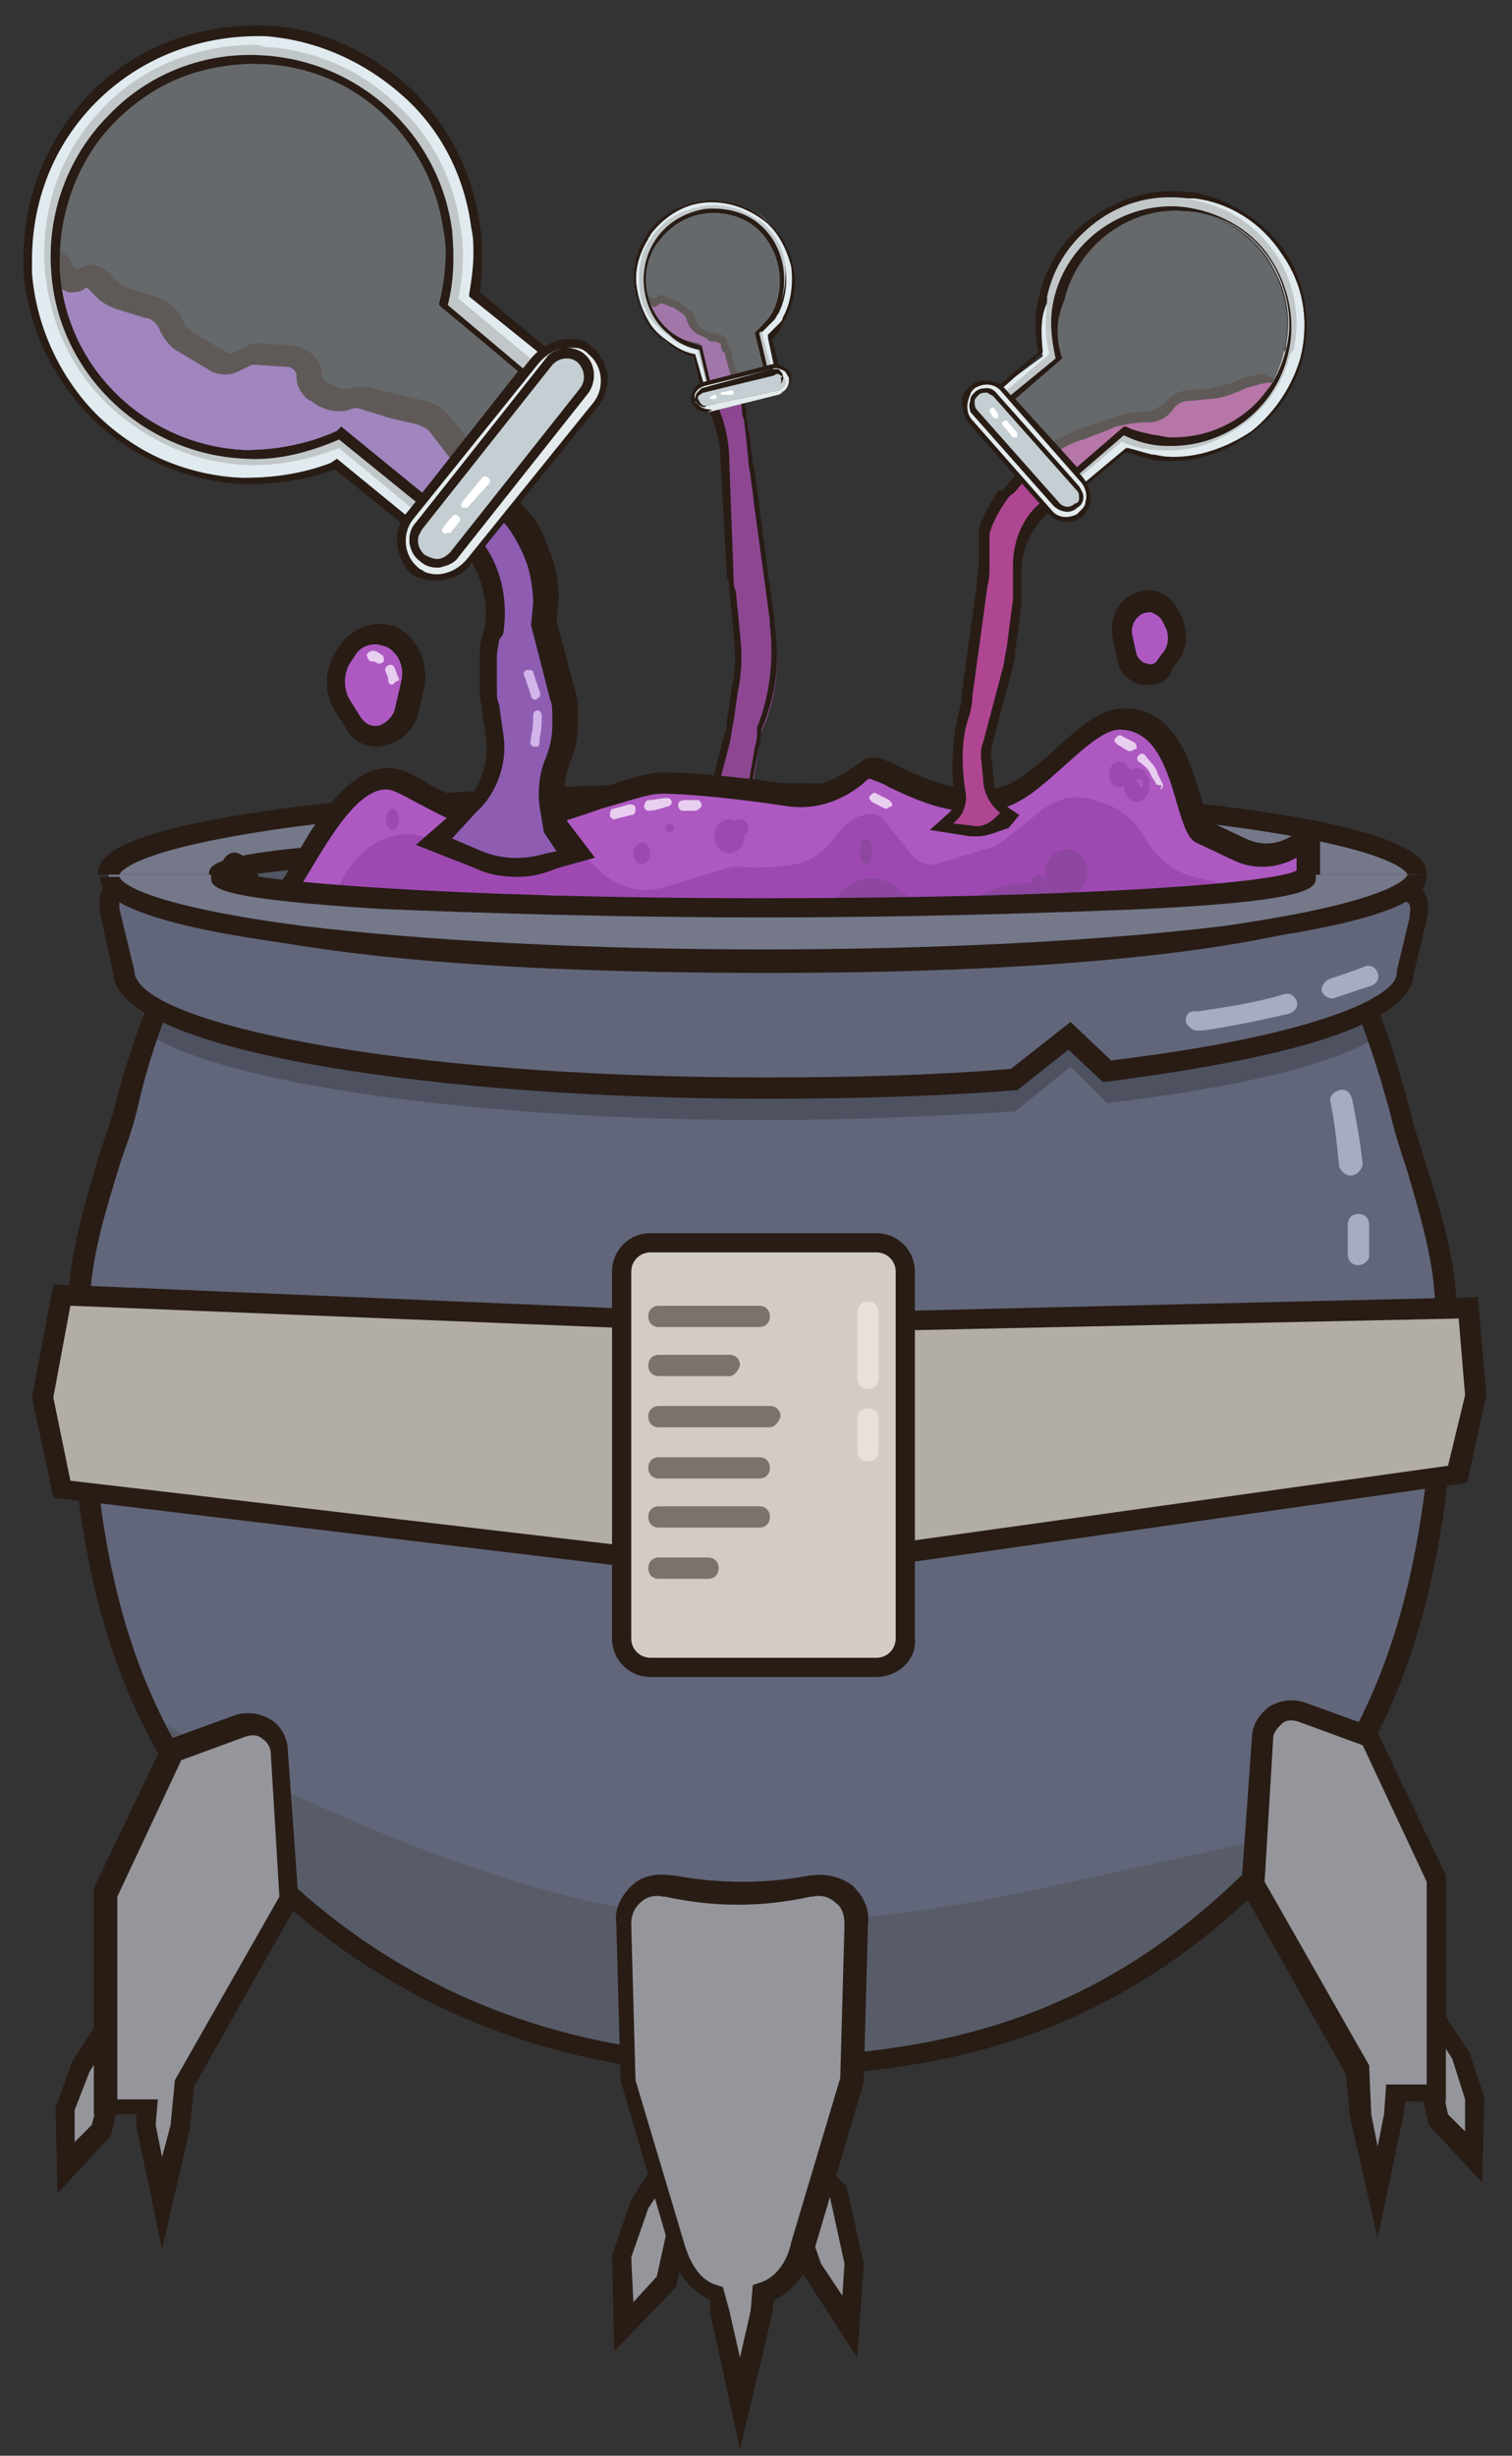 <?xml version="1.0" encoding="utf-8"?>
<!-- Generator: Adobe Illustrator 24.2.3, SVG Export Plug-In . SVG Version: 6.00 Build 0)  -->
<svg version="1.1" id="Lag_1" xmlns="http://www.w3.org/2000/svg" xmlns:xlink="http://www.w3.org/1999/xlink" x="0px" y="0px"
	 viewBox="0 0 70.9 115.1" style="enable-background:new 0 0 70.9 115.1;" xml:space="preserve">
<rect x="0" y="0" width="70.9" height="115.1" fill="#333333" stroke="none"/>
<style type="text/css">
	.st0{fill:#8D4791;}
	.st1{fill:#281C15;}
	.st2{opacity:0.35;}
	.st3{fill:#C5CFD3;}
	.st4{fill:#E1EBEF;}
	.st5{fill:#C1C7C9;}
	.st6{fill:#E4EBED;}
	.st7{fill:#FFFFFF;}
	.st8{fill:#747889;}
	.st9{fill:#525563;}
	.st10{fill:#43464F;}
	.st11{fill:#AD59C1;}
	.st12{fill:#9E49B2;}
	.st13{fill:#8E47A0;}
	.st14{fill:#E8CEEF;}
	.st15{fill:#62667A;}
	.st16{fill:#585C68;}
	.st17{fill:#4E5260;}
	.st18{fill:#95969B;}
	.st19{fill:#A7ADC1;}
	.st20{fill:#B2ADA6;}
	.st21{fill:#D3CCC5;}
	.st22{fill:#E8E1DA;}
	.st23{opacity:0.51;}
	.st24{fill:#AF4691;}
	.st25{fill:#8E5DB2;}
	.st26{fill:#D1B5EA;}
</style>
<g>
	<g>
		<g>
			<g>
				<path class="st0" d="M30.3,14.1l0.4,0.2l0.3-0.2l0.6,0.2c0.1,0,0.2,0.1,0.3,0.2l0.3,0.2c0.1,0.1,0.2,0.2,0.3,0.4v0
					c0.1,0.2,0.3,0.4,0.5,0.5l0.4,0.2c0.1,0,0.1,0.1,0.2,0.1c0.2,0,0.6,0.1,0.5,0.2c0,0.1,0.2,0.6,0.2,0.7s0.3,1.2,0.3,1.2
					c0,0,0,0.1,0.1,0.2c0.1,0.4,0.2,0.9,0.3,1.3c0,0.2,0,0.3,0.1,0.4c0,0.1,0.2,1.3,0.2,1.9c0,0.2,0.1,0.4,0.1,0.7
					c0.1,0.3,0.1,0.7,0.1,0.7c0,0,0.8,6,0.8,6l0,0.2c0.3,1.7,0.1,3.4-0.6,4.9c0,0,0,0.1,0,0.1c0,0.1-0.4,2.3-0.4,2.4
					c0,0.1,0.5,1.3,0.5,1.5s1.4,1.1,1.4,1.1l-4.1,1.4l-1.6-0.9l0.9-1.5l0.9-0.5l0.2-1l0.5-1.9c0.1-0.3,0.2-0.7,0.2-1l0.2-1.4
					c0.2-0.9,0.2-1.8,0.1-2.6l-0.2-2c0-0.2,0-0.4-0.1-0.6l-0.1-1.5l-0.2-3.8c0-0.9-0.2-1.8-0.6-2.7v0c-0.2-0.5-0.3-0.9-0.4-1.4
					l0-0.3l-0.2-0.9l-0.1-0.2L32,16.3L31.5,16l-0.4-0.3l-0.5-0.5l-0.3-0.4L30.3,14.1z"/>
				<path class="st1" d="M33.1,40.9l-1.8-1.1l1-1.8l0.9-0.5l0.2-0.9l0.5-1.9c0.1-0.3,0.2-0.7,0.2-1l0.2-1.4c0.2-0.8,0.2-1.7,0.1-2.6
					l-0.2-2c0-0.2,0-0.4-0.1-0.6l-0.1-1.5l-0.2-3.8c0-0.9-0.2-1.8-0.6-2.6c-0.2-0.5-0.3-0.9-0.4-1.4l0-0.3l-0.2-0.9l-0.7-0.2
					l-0.5-0.3L31,15.9l-0.5-0.5l-0.3-0.5L30,13.7l0.7,0.3l0.3-0.2l0.7,0.3c0.1,0,0.2,0.1,0.3,0.2l0.3,0.2c0.2,0.1,0.3,0.3,0.3,0.5
					c0.1,0.2,0.2,0.3,0.3,0.4l0.4,0.2c0,0,0.1,0,0.1,0c0.6,0.1,0.6,0.2,0.7,0.3l0,0.1l0,0c0,0.1,0.1,0.3,0.1,0.3
					c0.1,0.2,0.1,0.2,0.1,0.3c0,0.1,0.3,1,0.3,1.1l0,0c0,0.1,0.1,0.1,0.1,0.2c0.1,0.4,0.2,0.9,0.3,1.4c0,0.3,0,0.3,0,0.3
					c0,0,0.1,0.1,0.3,2c0,0.2,0.1,0.4,0.1,0.6c0.1,0.6,0.1,0.7,0.1,0.7c0,0,0,0.1,0.8,6.1l0,0.2c0.3,1.7,0.1,3.4-0.6,5
					c0,0,0,0,0,0.1c0,0,0,0.3-0.1,0.7c-0.1,0.5-0.3,1.4-0.3,1.6c0.1,0.2,0.4,1.2,0.5,1.4c0.1,0.1,0.8,0.6,1.3,1l0.4,0.3L33.1,40.9z
					 M31.9,39.6l1.3,0.8l3.5-1.2c-1-0.7-1.1-0.9-1.1-0.9c0,0-0.5-1.4-0.5-1.5c0-0.1,0-0.1,0.3-1.8c0.1-0.3,0.1-0.6,0.1-0.7
					c0,0,0-0.1,0-0.2c0.6-1.5,0.8-3.2,0.6-4.8l0-0.2c-0.3-2.3-0.8-5.8-0.8-6c0,0,0,0-0.1-0.7c0-0.2-0.1-0.5-0.1-0.7
					c-0.1-1.3-0.2-1.8-0.2-1.9c0,0,0-0.1-0.1-0.4c0-0.4-0.1-0.8-0.3-1.3c0-0.1-0.1-0.2-0.1-0.2l0,0c-0.2-0.4-0.4-1.3-0.4-1.3
					c0,0,0-0.1-0.1-0.1c-0.1-0.2-0.1-0.3-0.1-0.4c-0.1,0-0.2-0.1-0.4-0.1c-0.1,0-0.2,0-0.2-0.1l-0.4-0.2c-0.3-0.1-0.5-0.4-0.6-0.7
					c0-0.1-0.1-0.2-0.2-0.3l-0.3-0.2c-0.1-0.1-0.1-0.1-0.2-0.1l-0.5-0.2l-0.3,0.2l-0.2-0.1l0,0.2l0.3,0.4l0.4,0.5l0.3,0.3l0.4,0.2
					l0.9,0.2l0.1,0.3l0.3,1.2c0.1,0.5,0.2,0.9,0.4,1.3c0.4,0.9,0.6,1.8,0.6,2.8l0.2,5.4c0,0.2,0,0.4,0.1,0.6l0.2,2
					c0.1,0.9,0.1,1.8-0.1,2.7l-0.2,1.4c-0.1,0.4-0.1,0.7-0.2,1.1l-0.5,1.9l-0.2,1.1l-0.9,0.6L31.9,39.6z"/>
			</g>
			<g>
				<g>
					<g class="st2">
						<g>
							<path class="st3" d="M33.3,18l2.6-0.7l-0.4-1.7c0.3-0.3,0.6-0.6,0.8-0.9c0.8-1.4,0.4-3.1-0.7-4.1c-1.5-1.3-3.8-0.9-4.8,0.7
								c-0.9,1.4-0.6,3.3,0.7,4.3c0.4,0.3,0.9,0.6,1.4,0.7L33.3,18C33.3,18,33.3,18,33.3,18z"/>
						</g>
					</g>
					<g>
						<g>
							<g>
								<g>
									<g>
										<path class="st4" d="M35.9,17.3L33.3,18c0,0,0,0,0,0l-0.4-1.7c-0.5-0.1-1-0.3-1.4-0.7c-1.3-1-1.6-2.9-0.7-4.3
											c0-0.1,0.1-0.1,0.1-0.1c1.1-1.5,3.3-1.8,4.7-0.6c1.2,1,1.5,2.7,0.7,4.1c-0.1,0.1-0.1,0.2-0.2,0.3
											c-0.2,0.2-0.4,0.5-0.6,0.6L35.9,17.3 M36.4,17.6l-0.1-0.4L36,15.8c0.2-0.2,0.3-0.3,0.5-0.5c0.1-0.1,0.2-0.2,0.2-0.4
											c0.4-0.7,0.6-1.6,0.4-2.5c-0.2-0.8-0.6-1.6-1.3-2.2C35,9.6,34,9.3,33,9.4c-1,0.1-1.9,0.7-2.5,1.5c0,0.1-0.1,0.1-0.1,0.2
											c-0.5,0.8-0.7,1.7-0.5,2.6c0.2,0.9,0.6,1.7,1.3,2.3c0.4,0.3,0.9,0.5,1.3,0.7l0.3,1.4c0,0,0,0,0,0l0.1,0.4l0.4-0.1l2.6-0.7
											L36.4,17.6L36.4,17.6z"/>
									</g>
									<g>
										<path class="st1" d="M32.9,18.6l-0.1-0.5c0,0,0,0,0,0l-0.3-1.4c-0.5-0.1-0.9-0.4-1.3-0.7c-0.7-0.6-1.2-1.4-1.4-2.3
											c-0.2-0.9,0-1.9,0.5-2.6c0-0.1,0.1-0.1,0.1-0.2c0.6-0.8,1.6-1.4,2.6-1.5c1-0.1,2.1,0.2,2.9,0.9c0.7,0.6,1.1,1.3,1.3,2.2
											c0.2,0.9,0,1.8-0.4,2.5c-0.1,0.1-0.1,0.2-0.2,0.4c-0.1,0.2-0.3,0.4-0.4,0.5l0.5,1.9L32.9,18.6z M32.6,16.6l0.4,1.4
											c0,0,0,0,0,0l0.1,0.4l3.3-0.9l-0.4-1.8l0,0c0.2-0.2,0.3-0.3,0.5-0.5c0.1-0.1,0.2-0.2,0.2-0.3c0.4-0.7,0.5-1.6,0.4-2.4
											c-0.2-0.8-0.6-1.6-1.2-2.1C35,9.7,34,9.4,33,9.5c-1,0.1-1.9,0.7-2.5,1.5c0,0.1-0.1,0.1-0.1,0.2c-0.5,0.8-0.7,1.7-0.5,2.5
											c0.1,0.9,0.6,1.7,1.3,2.2C31.6,16.2,32,16.5,32.6,16.6L32.6,16.6z M33.2,18.1L33.2,18.1C33.2,18,33.2,18,33.2,18.1
											l-0.4-1.7c-0.5-0.1-1-0.3-1.4-0.7c-1.3-1-1.6-3-0.7-4.4c0-0.1,0.1-0.1,0.1-0.2c0.5-0.7,1.4-1.2,2.3-1.4
											c0.9-0.1,1.8,0.2,2.6,0.8c1.2,1,1.5,2.8,0.8,4.2c-0.1,0.1-0.1,0.2-0.2,0.3c-0.2,0.2-0.4,0.4-0.6,0.6l0.4,1.7L33.2,18.1z
											 M32.9,16.2l0.4,1.7l2.5-0.7l-0.4-1.6l0,0c0.2-0.2,0.4-0.4,0.6-0.6c0.1-0.1,0.1-0.2,0.2-0.3c0.7-1.3,0.4-3-0.7-4
											c-0.7-0.6-1.6-0.8-2.4-0.7c-0.9,0.1-1.7,0.6-2.2,1.3c0,0-0.1,0.1-0.1,0.1c-0.9,1.3-0.6,3.2,0.7,4.2
											C31.9,15.9,32.4,16.1,32.9,16.2L32.9,16.2z"/>
									</g>
								</g>
								<g>
									<g>
										<path class="st5" d="M35.4,10.5c0.1,0,0.1,0.1,0.2,0.1c1.2,1,1.5,2.7,0.7,4.1c-0.2,0.4-0.5,0.7-0.8,0.9l0.4,1.7L33.3,18
											c0,0,0,0,0,0l-0.4-1.7c-0.5-0.1-0.9-0.3-1.4-0.6c0,0-0.1,0-0.1-0.1c-1.3-1-1.6-2.9-0.7-4.3C31.7,9.8,33.9,9.4,35.4,10.5
											 M35.5,10.3c-0.8-0.6-1.8-0.8-2.7-0.6c-1,0.2-1.8,0.7-2.3,1.5c-0.5,0.7-0.6,1.6-0.5,2.4c0.1,0.9,0.6,1.6,1.3,2.1
											c0,0,0.1,0,0.1,0.1c0.4,0.3,0.8,0.5,1.3,0.6l0.4,1.5c0,0,0,0,0,0l0.1,0.2l0.2-0.1l2.6-0.7l0.2-0.1l-0.1-0.2l-0.4-1.5
											c0.3-0.3,0.5-0.6,0.7-0.9c0.4-0.7,0.5-1.5,0.4-2.3c-0.1-0.8-0.6-1.5-1.2-2C35.6,10.4,35.6,10.4,35.5,10.3L35.5,10.3
											C35.5,10.3,35.5,10.3,35.5,10.3L35.5,10.3z"/>
									</g>
								</g>
								<g>
									<g>
										<path class="st1" d="M33.2,18.1L33.2,18.1C33.2,18,33.2,18,33.2,18.1l-0.4-1.7c-0.5-0.1-1-0.3-1.4-0.7
											c-1.3-1-1.6-3-0.7-4.4C31.2,10.5,32,10,33,9.8c0.9-0.1,1.9,0.1,2.6,0.7c1.2,1,1.5,2.8,0.8,4.2c-0.2,0.4-0.5,0.7-0.8,0.9
											l0.4,1.7L33.2,18.1z M32.9,16.2l0.4,1.7l2.5-0.7l-0.4-1.6l0,0c0.3-0.3,0.6-0.6,0.8-0.9c0.7-1.3,0.4-3-0.7-4
											c-0.7-0.6-1.6-0.8-2.5-0.7c-0.9,0.1-1.7,0.7-2.2,1.4c-0.9,1.3-0.6,3.2,0.7,4.2C31.9,15.9,32.4,16.1,32.9,16.2L32.9,16.2z"
											/>
									</g>
								</g>
							</g>
						</g>
						<g>
							<g>
								<g>
									<path class="st6" d="M33.3,19.3l3.2-0.8c0.3-0.1,0.5-0.4,0.5-0.7c0,0,0-0.1,0-0.1c0-0.1-0.1-0.2-0.2-0.3
										c-0.2-0.2-0.5-0.2-0.7-0.2L33,18.1c-0.3,0.1-0.5,0.4-0.5,0.7c0,0,0,0.1,0,0.1c0,0,0,0.1,0.1,0.1
										C32.7,19.2,33.1,19.3,33.3,19.3z M32.7,18.8c0-0.1,0-0.2,0.1-0.3c0-0.1,0.1-0.1,0.2-0.1l3.3-0.9c0.2-0.1,0.4,0.1,0.5,0.3
										c0.1,0.2-0.1,0.4-0.3,0.5L33.2,19C33,19.1,32.8,19,32.7,18.8z"/>
								</g>
								<g>
									<path class="st1" d="M32.7,19.2c-0.1-0.1-0.1-0.1-0.2-0.2c0-0.1-0.1-0.1-0.1-0.2c0,0,0-0.1,0-0.1c0-0.3,0.2-0.7,0.6-0.8
										l3.1-0.8c0.3-0.1,0.6,0,0.8,0.2c0.1,0.1,0.2,0.2,0.2,0.3c0,0,0,0.1,0,0.1c0,0.3-0.2,0.7-0.5,0.7l-3.2,0.8
										C33.1,19.4,32.9,19.3,32.7,19.2z M36.8,17.4c-0.2-0.1-0.4-0.2-0.6-0.1L33,18.1c-0.3,0.1-0.5,0.3-0.4,0.6c0,0,0,0.1,0,0.1
										c0,0,0,0.1,0.1,0.1c0.1,0.2,0.4,0.3,0.7,0.3l3.2-0.8c0.3-0.1,0.5-0.3,0.4-0.6c0,0,0-0.1,0-0.1
										C36.9,17.6,36.9,17.5,36.8,17.4C36.8,17.4,36.8,17.4,36.8,17.4z M32.8,19c-0.1-0.1-0.1-0.1-0.2-0.2l0,0
										c0-0.1,0-0.3,0.1-0.4c0.1-0.1,0.1-0.1,0.2-0.2l3.3-0.9c0.1,0,0.2,0,0.3,0c0.1,0.1,0.2,0.2,0.2,0.3c0.1,0.2-0.1,0.5-0.3,0.5
										l-3.3,0.9C33.1,19.1,33,19.1,32.8,19C32.8,19.1,32.8,19.1,32.8,19z M36.6,17.6C36.6,17.6,36.6,17.5,36.6,17.6
										c-0.1-0.1-0.2-0.1-0.3,0L33,18.4c-0.1,0-0.1,0.1-0.2,0.1c-0.1,0.1-0.1,0.2,0,0.3l0,0c0,0.1,0.1,0.1,0.1,0.2
										c0.1,0,0.1,0.1,0.2,0l3.3-0.9c0.2,0,0.3-0.2,0.2-0.4C36.7,17.7,36.7,17.6,36.6,17.6z"/>
								</g>
							</g>
							<g>
								<g>
									<path class="st3" d="M32.8,18.5c0-0.1,0.1-0.1,0.2-0.1l3.3-0.9c0.2-0.1,0.4,0.1,0.5,0.3c0.1,0.2-0.1,0.4-0.3,0.5L33.2,19
										c-0.2,0.1-0.4-0.1-0.5-0.3C32.7,18.7,32.7,18.6,32.8,18.5z"/>
								</g>
								<g>
									<path class="st1" d="M32.8,19c-0.1-0.1-0.1-0.1-0.2-0.2c0-0.1,0-0.3,0.1-0.4l0,0c0.1-0.1,0.1-0.1,0.2-0.2l3.3-0.9
										c0.1,0,0.2,0,0.3,0c0.1,0.1,0.2,0.2,0.2,0.3c0.1,0.2-0.1,0.5-0.3,0.5l-3.3,0.9C33.1,19.1,33,19.1,32.8,19
										C32.8,19.1,32.8,19.1,32.8,19z M36.6,17.6C36.6,17.6,36.6,17.5,36.6,17.6c-0.1-0.1-0.2-0.1-0.3,0L33,18.4
										c-0.1,0-0.1,0.1-0.2,0.1l0,0c-0.1,0.1-0.1,0.2,0,0.3c0,0.1,0.1,0.1,0.1,0.2c0.1,0,0.1,0.1,0.2,0l3.3-0.9
										c0.2,0,0.3-0.2,0.2-0.4C36.7,17.7,36.7,17.6,36.6,17.6z"/>
								</g>
							</g>
							<g>
								<g>
									<path class="st7" d="M33.3,18.7C33.3,18.6,33.3,18.6,33.3,18.7c0-0.1,0-0.1,0-0.1l0.2-0.1c0,0,0.1,0,0.1,0.1
										c0,0,0,0.1-0.1,0.1L33.3,18.7C33.3,18.7,33.3,18.7,33.3,18.7z"/>
								</g>
							</g>
							<g>
								<g>
									<path class="st7" d="M33.8,18.5C33.8,18.5,33.8,18.5,33.8,18.5c0-0.1,0-0.1,0-0.1l0.5-0.1c0,0,0.1,0,0.1,0.1
										c0,0,0,0.1-0.1,0.1L33.8,18.5C33.8,18.5,33.8,18.5,33.8,18.5z"/>
								</g>
							</g>
						</g>
					</g>
				</g>
			</g>
		</g>
		<g>
			<g>
				<path class="st8" d="M5.1,41c0-2.1,13.7-3.9,30.7-3.9s30.7,1.7,30.7,3.9"/>
				<path class="st1" d="M66.9,41H66c0,0-0.2-1.2-8.6-2.3C51.6,38,44,37.6,35.8,37.6c-8.2,0-15.9,0.4-21.6,1.1
					C5.8,39.8,5.6,41,5.6,41H4.6c0-0.6,0-2,9.4-3.2c5.8-0.7,13.5-1.1,21.7-1.1s15.9,0.4,21.7,1.1C66.9,39,66.9,40.5,66.9,41z"/>
			</g>
			<g>
				<ellipse class="st9" cx="35.8" cy="41" rx="25.5" ry="1.5"/>
			</g>
			<g>
				<ellipse class="st10" cx="35.8" cy="41" rx="22.4" ry="0.7"/>
			</g>
			<g>
				<g>
					<path class="st1" d="M23.8,40.2c-0.3,0-0.5-0.2-0.5-0.5c0-0.3,0.2-0.5,0.5-0.5c3.7-0.1,7.8-0.2,12-0.2c1.2,0,2.4,0,3.6,0
						c0.3,0,0.5,0.2,0.5,0.5c0,0.3-0.2,0.5-0.5,0.5c0,0,0,0,0,0c-1.2,0-2.4,0-3.6,0C31.6,40,27.5,40.1,23.8,40.2
						C23.8,40.2,23.8,40.2,23.8,40.2z"/>
				</g>
				<g>
					<path class="st1" d="M10.3,41.5c-0.3,0-0.5-0.2-0.5-0.5c0-0.5,0-1.2,10.9-1.7c0.3,0,0.5,0.2,0.5,0.5c0,0.3-0.2,0.5-0.5,0.5
						c-8.2,0.4-9.8,0.8-10.1,1C10.7,41.4,10.5,41.5,10.3,41.5z"/>
				</g>
				<g>
					<path class="st1" d="M61.2,41.5c-0.2,0-0.3-0.1-0.4-0.2c-0.7-0.4-5.6-0.9-16.7-1.2c-0.3,0-0.5-0.2-0.5-0.5
						c0-0.3,0.2-0.5,0.5-0.5c4.9,0.1,9.2,0.3,12.3,0.5c5.2,0.4,5.2,0.9,5.2,1.3C61.7,41.3,61.5,41.5,61.2,41.5z M60.9,41.3
						L60.9,41.3L60.9,41.3z"/>
				</g>
			</g>
			<g>
				<g>
					<path class="st11" d="M61,39.4L61,39.4c-0.9,0.8-2,0.9-3.1,0.4L56.3,39c-0.8-0.4-0.8-5.3-3.8-5.3c-1.7,0-3.8,3.2-5.7,3.7
						c-2.7,0.7-5.2-1.4-6-1.4c-0.3,0-1.6,1.6-3.6,1.3s-4.7-0.6-6.1-0.6c-1.4,0-4,1.4-6.6,1.8c-2.6,0.4-5.1-2-6.3-2
						c-2.3,0-4.2,5-5,5.5h0c-0.4,0.3-1,0.1-1.3-0.3l-0.8-1.1c-0.1-0.1-0.2,0-0.2,0.1v11.7h50.3V39.5C61.2,39.4,61.1,39.3,61,39.4z"
						/>
				</g>
				<g>
					<path class="st12" d="M10.9,45.1l1-1.2c0.4-0.4,0.9-0.6,1.4-0.4l0.3,0.2c0.6,0.3,1.3,0,1.6-0.8l0.7-1.4
						c0.7-1.5,1.9-2.4,3.2-2.4h0c0.4,0,0.8,0.1,1.2,0.3l1.2,0.6c0.7,0.3,1.5,0.4,2.2,0.1l1-0.4c1.1-0.4,2.3-0.1,3.2,0.9l0.1,0.1
						c0.9,0.9,2,1.2,3.1,0.9l3.3-1c0,0,2.1,0.2,3.3-0.2c0.7-0.3,1.1-0.7,1.4-1.1c0.4-0.6,0.9-1,1.4-1.1c0.4-0.1,0.7-0.1,1,0.3
						l1.2,1.5c0.3,0.4,0.8,0.6,1.2,0.5l2.3-0.7c0.4-0.1,0.8-0.3,1.1-0.6l1.4-1.1c0.8-0.7,1.7-0.9,2.6-0.6l0.3,0.1
						c0.8,0.2,1.6,0.8,2.1,1.7v0c0.6,1,1.4,1.6,2.3,1.8l0.8,0.2c0,0,0.1,0,0.1,0l4.3,1.5v9.8H10.9V45.1z"/>
				</g>
				<g>
					<path class="st13" d="M10.9,45.3l1.4,0.9c0.6-0.6,1.4-0.8,2.1-0.5l0,0c1,0.4,2-0.1,2.6-1.2l0,0c0.8-1.5,2-2.4,3.3-2.4h0.6
						c0.5,0,1.1,0.1,1.6,0.3l1.5,0.7c0.3,0.1,0.6,0.3,0.9,0.5l1.3,1c0.8,0.6,1.6,0.9,2.5,0.9h2.2c0.6,0,1.1-0.3,1.6-0.8l1.1-1.4
						c0.6-0.7,1.3-1,2.1-0.8L37,43c0.8,0.3,1.6-0.1,2.2-0.9l0,0c0.7-1,1.8-1.2,2.7-0.6l0.8,0.6c0.4,0.3,0.8,0.4,1.3,0.3l0.7-0.1
						c0.5-0.1,0.9-0.2,1.4-0.4h0c1.8-0.9,3.8-0.6,5.4,0.7l0.5,0.4c0.4,0.3,0.7,0.5,1.1,0.7l2.4,1.2c0.1,0,0.2,0.1,0.3,0.1l1.5,0.5
						c1.3,0.4,2.7,0.5,4,0.3h0v6.6H10.9V45.3z"/>
				</g>
				<g>
					<path class="st1" d="M61.7,52.8H10.4V40.6c0-0.3,0.2-0.5,0.4-0.6c0.2-0.1,0.5,0,0.7,0.2l0.8,1.1c0.2,0.2,0.4,0.3,0.7,0.2
						c0.2-0.1,0.6-0.8,0.9-1.4c1-1.8,2.5-4.1,4.3-4.1c0.6,0,1.2,0.3,2,0.8c1.2,0.6,2.7,1.4,4.2,1.2c1.2-0.2,2.5-0.6,3.6-1
						c1.2-0.4,2.3-0.8,3.1-0.8c1.5,0,4.3,0.3,6.2,0.6c1.2,0.2,2.2-0.5,2.8-0.9c0.3-0.2,0.5-0.4,0.8-0.4c0.4,0,0.8,0.2,1.4,0.5
						c1.1,0.5,2.8,1.3,4.6,0.9c0.8-0.2,1.7-1,2.6-1.8c1.1-1,2.1-1.9,3.2-1.9c2.4,0,3.1,2.5,3.6,4.1c0.1,0.5,0.3,1.1,0.4,1.2l1.7,0.8
						c0.8,0.4,1.8,0.3,2.5-0.4l0,0c0.2-0.2,0.4-0.2,0.6-0.1c0.2,0.1,0.4,0.3,0.4,0.6V52.8z M11.4,51.8h49.4V40.2
						c-0.9,0.5-2,0.6-3,0.1l-1.7-0.8c-0.4-0.2-0.6-0.8-0.9-1.8c-0.5-1.8-1.1-3.5-2.7-3.5c-0.7,0-1.6,0.8-2.6,1.7c-1,0.9-2,1.8-3,2
						c-2.1,0.5-3.9-0.4-5.2-1c-0.3-0.2-0.7-0.3-0.9-0.4c-0.1,0-0.2,0.1-0.3,0.2c-0.6,0.5-1.8,1.3-3.5,1.1c-1.9-0.3-4.6-0.6-6-0.6
						c-0.6,0-1.7,0.4-2.8,0.7c-1.1,0.4-2.4,0.8-3.7,1.1c-1.8,0.3-3.5-0.6-4.8-1.3c-0.6-0.3-1.2-0.7-1.6-0.7c-1.3,0-2.6,2.2-3.5,3.7
						c-0.6,1-0.9,1.5-1.2,1.7c-0.6,0.4-1.5,0.2-1.9-0.4l-0.2-0.2V51.8z"/>
				</g>
				<g>
					<path class="st11" d="M53.7,31.6L53.7,31.6c0.4,0.1,0.8,0,1-0.4l0.3-0.4c0.3-0.4,0.4-1.1,0.1-1.5l-0.2-0.4
						c-0.3-0.6-1-0.8-1.6-0.5l0,0c-0.5,0.3-0.8,0.9-0.6,1.5l0.2,0.9C53,31.2,53.3,31.5,53.7,31.6z"/>
					<path class="st1" d="M53.9,32.1c-0.1,0-0.2,0-0.4,0h0c-0.5-0.1-1-0.6-1.1-1.1L52.2,30c-0.2-0.8,0.1-1.7,0.8-2.1
						c0.4-0.2,0.8-0.3,1.2-0.2c0.4,0.1,0.8,0.4,1,0.8l0.2,0.4c0.3,0.6,0.3,1.5-0.1,2l-0.3,0.4C54.8,31.9,54.4,32.1,53.9,32.1z
						 M53.8,31.1c0.2,0.1,0.4,0,0.5-0.2l0.3-0.4c0.2-0.3,0.2-0.7,0.1-1l-0.2-0.4c-0.1-0.2-0.3-0.3-0.5-0.4c-0.2,0-0.3,0-0.5,0.1
						c-0.3,0.2-0.5,0.6-0.4,1l0.2,0.9C53.4,30.9,53.6,31.1,53.8,31.1L53.8,31.1z"/>
				</g>
				<g>
					<path class="st11" d="M17.9,34.5L17.9,34.5c0.5-0.1,1-0.5,1.1-1.1l0.3-1.3c0.2-0.9-0.2-1.9-1-2.3h0c-0.8-0.3-1.6-0.1-2.1,0.7
						L16,30.9c-0.4,0.6-0.4,1.5,0,2.2l0.5,0.8C16.8,34.4,17.4,34.6,17.9,34.5z"/>
					<path class="st1" d="M17.7,35c-0.6,0-1.2-0.3-1.5-0.9l-0.5-0.8c-0.5-0.8-0.5-1.8,0-2.7l0.2-0.3c0.6-0.9,1.7-1.3,2.7-0.9
						c1,0.5,1.5,1.7,1.3,2.8l-0.3,1.3c-0.2,0.7-0.8,1.3-1.5,1.4l0,0C17.9,35,17.8,35,17.7,35z M17.6,30.2c-0.4,0-0.8,0.2-1,0.6
						l-0.2,0.3c-0.3,0.5-0.3,1.2,0,1.7l0.5,0.8c0.2,0.3,0.5,0.5,0.9,0.4c0.3-0.1,0.6-0.4,0.7-0.7l0.3-1.3c0.2-0.7-0.1-1.4-0.7-1.7
						C18,30.3,17.8,30.2,17.6,30.2z"/>
				</g>
				<g>
					<ellipse class="st12" cx="34.2" cy="39.2" rx="0.7" ry="0.8"/>
				</g>
				<g>
					<ellipse class="st13" cx="40.6" cy="39.9" rx="0.3" ry="0.6"/>
				</g>
				<g>
					<ellipse class="st13" cx="50" cy="40.9" rx="1" ry="1.1"/>
				</g>
				<g>
					<ellipse class="st12" cx="42.5" cy="45" rx="1.5" ry="1.6"/>
				</g>
				<g>
					<ellipse class="st12" cx="43.7" cy="43.8" rx="0.5" ry="0.6"/>
				</g>
				<g>
					<ellipse class="st12" cx="36.1" cy="44.5" rx="0.5" ry="0.5"/>
				</g>
				<g>
					<ellipse class="st12" cx="35.8" cy="46.1" rx="0.2" ry="0.2"/>
				</g>
				<g>
					<ellipse class="st11" cx="42.5" cy="44.3" rx="0.2" ry="0.2"/>
				</g>
				<g>
					<ellipse class="st11" cx="42.3" cy="44.8" rx="0.4" ry="0.5"/>
				</g>
				<g>
					<ellipse class="st11" cx="52.5" cy="43.6" rx="0.7" ry="0.8"/>
				</g>
				<g>
					<ellipse class="st12" cx="20.7" cy="44.3" rx="0.9" ry="1"/>
				</g>
				<g>
					<ellipse class="st11" cx="20.6" cy="44.3" rx="0.2" ry="0.3"/>
				</g>
				<g>
					<ellipse class="st12" cx="20.5" cy="43.4" rx="0.3" ry="0.3"/>
				</g>
				<g>
					<ellipse class="st12" cx="31.4" cy="38.8" rx="0.2" ry="0.2"/>
				</g>
				<g>
					<ellipse class="st12" cx="30.1" cy="40" rx="0.4" ry="0.5"/>
				</g>
				<g>
					<ellipse class="st12" cx="34.7" cy="38.8" rx="0.4" ry="0.4"/>
				</g>
				<g>
					<ellipse class="st12" cx="18.4" cy="38.4" rx="0.3" ry="0.5"/>
				</g>
				<g>
					<ellipse class="st12" cx="53.3" cy="36.8" rx="0.6" ry="0.8"/>
				</g>
				<g>
					<ellipse class="st12" cx="52.5" cy="36.3" rx="0.5" ry="0.6"/>
				</g>
				<g>
					<ellipse class="st11" cx="53.5" cy="36.7" rx="0.1" ry="0.2"/>
				</g>
				<g>
					<ellipse class="st11" cx="53.4" cy="36.6" rx="0.1" ry="0.1"/>
				</g>
				<g>
					<ellipse class="st12" cx="25.1" cy="49.1" rx="1.7" ry="1.9"/>
				</g>
				<g>
					<ellipse class="st12" cx="24" cy="47.3" rx="0.6" ry="0.7"/>
				</g>
				<g>
					<ellipse class="st13" cx="48.7" cy="41.5" rx="0.4" ry="0.5"/>
				</g>
				<g>
					<ellipse class="st11" cx="27.1" cy="43" rx="0.8" ry="0.8"/>
				</g>
				<g>
					<ellipse class="st11" cx="25.9" cy="42.2" rx="0.3" ry="0.3"/>
				</g>
				<g>
					<path class="st14" d="M54.4,36.8c-0.1,0-0.2,0-0.2-0.1L54,36.4c-0.1-0.3-0.3-0.5-0.6-0.7c-0.1-0.1-0.1-0.2,0-0.3
						c0.1-0.1,0.2-0.1,0.3,0c0.2,0.3,0.5,0.5,0.6,0.9l0.2,0.4c0.1,0.1,0,0.3-0.1,0.3C54.5,36.8,54.5,36.8,54.4,36.8z"/>
				</g>
				<g>
					<path class="st14" d="M53,35.2c0,0-0.1,0-0.1,0c-0.2-0.1-0.3-0.2-0.5-0.3c-0.1-0.1-0.2-0.2-0.1-0.3c0.1-0.1,0.2-0.2,0.3-0.1
						c0.2,0.1,0.4,0.2,0.6,0.3c0.1,0.1,0.1,0.2,0.1,0.3C53.2,35.1,53.1,35.2,53,35.2z"/>
				</g>
				<g>
					<path class="st14" d="M41.6,37.9c0,0-0.1,0-0.1,0l-0.6-0.3c-0.1-0.1-0.2-0.2-0.1-0.3c0.1-0.1,0.2-0.2,0.3-0.1l0.6,0.3
						c0.1,0.1,0.2,0.2,0.1,0.3C41.7,37.8,41.6,37.9,41.6,37.9z"/>
				</g>
				<g>
					<path class="st14" d="M18.4,32.1c-0.1,0-0.2-0.1-0.2-0.2l0-0.1c0-0.1-0.1-0.2-0.1-0.3c-0.1-0.1,0-0.3,0.1-0.3
						c0.1-0.1,0.3,0,0.3,0.1c0.1,0.2,0.1,0.3,0.2,0.5l0,0.1C18.6,31.9,18.5,32,18.4,32.1C18.4,32.1,18.4,32.1,18.4,32.1z"/>
				</g>
				<g>
					<path class="st14" d="M17.8,31.1c0,0-0.1,0-0.1,0c-0.1-0.1-0.2-0.1-0.3-0.1c-0.1,0-0.2-0.2-0.2-0.3c0-0.1,0.2-0.2,0.3-0.2l0,0
						c0.1,0,0.3,0.1,0.4,0.2C18,30.7,18,30.9,18,31C17.9,31.1,17.8,31.1,17.8,31.1z"/>
				</g>
				<g>
					<path class="st14" d="M32.6,38C32.5,38,32.5,38,32.6,38l-0.6,0c-0.1,0-0.2-0.1-0.2-0.3c0-0.1,0.1-0.2,0.3-0.2l0.6,0
						c0.1,0,0.2,0.1,0.2,0.3C32.8,37.9,32.7,38,32.6,38z"/>
				</g>
				<g>
					<path class="st14" d="M30.4,38c-0.1,0-0.2-0.1-0.2-0.2c0-0.1,0.1-0.3,0.2-0.3c0.3,0,0.6-0.1,0.9-0.1c0.1,0,0.2,0.1,0.2,0.2
						c0,0.1-0.1,0.2-0.2,0.2C31,37.9,30.7,38,30.4,38C30.4,38,30.4,38,30.4,38z"/>
				</g>
				<g>
					<path class="st14" d="M28.8,38.4c-0.1,0-0.2-0.1-0.2-0.2c0-0.1,0-0.3,0.2-0.3l0.7-0.2c0.1,0,0.3,0,0.3,0.2c0,0.1,0,0.3-0.2,0.3
						L28.8,38.4C28.9,38.4,28.9,38.4,28.8,38.4z"/>
				</g>
			</g>
			<g>
				<g>
					<path class="st15" d="M63.4,45.6c0.9,2.1,1.7,4.2,2.3,6.5c0.8,3,2.2,6.1,2.2,9.4c0,9.5-1.4,18.1-7,24.5c-5.9,6.8-13,11-25,11
						c-11.6,0-19.9-4.6-25.9-12c-5.1-6.3-6.2-14.5-6.2-23.5c0-3.4,1.5-6.7,2.3-9.9c0.6-2.2,1.4-4.4,2.4-6.4"/>
					<path class="st1" d="M35.8,97.3c-10.9,0-19.7-4.1-26.3-12.1C4,78.4,3.2,69.4,3.2,61.4c0-2.6,0.8-5,1.5-7.4
						c0.3-0.9,0.6-1.7,0.8-2.6c0.6-2.2,1.4-4.4,2.4-6.5l0.9,0.4c-1,2-1.8,4.2-2.3,6.4c-0.2,0.9-0.5,1.8-0.8,2.6
						c-0.7,2.3-1.5,4.7-1.5,7.1c0,7.8,0.7,16.6,6,23.2c6.4,7.8,14.9,11.8,25.5,11.8c10.7,0,18-3.2,24.7-10.8
						c4.8-5.4,6.9-12.9,6.9-24.2c0-2.2-0.7-4.4-1.3-6.5c-0.3-0.9-0.6-1.8-0.8-2.7c-0.6-2.2-1.3-4.4-2.3-6.4l0.9-0.4
						c1,2.1,1.7,4.3,2.3,6.6c0.2,0.9,0.5,1.7,0.8,2.7c0.7,2.2,1.4,4.5,1.4,6.8c0,11.5-2.2,19.2-7.1,24.8
						C54.3,94,46.7,97.3,35.8,97.3z"/>
				</g>
				<g>
					<path class="st16" d="M6.9,80.3c0.8,1.6,1.7,3.2,2.9,4.6c6,7.3,14.3,12,25.9,12c12.1,0,19.1-4.2,25-11l-10,2.2
						c-15,3.4-22.7,2.8-39.1-5L6.9,80.3z"/>
				</g>
				<g>
					<path class="st17" d="M7,48.5c3.6,2.3,15.2,4,28.9,4c4.2,0,8.1-0.2,11.7-0.4l2.6-2.1l1.7,1.7c6.1-0.7,10.6-1.8,12.7-3.1
						l-1.8-4.1L8.6,44.1L7,48.5z"/>
				</g>
				<g>
					<path class="st1" d="M35.8,97.3c-10.9,0-19.7-4.1-26.3-12.1C4,78.4,3.2,69.4,3.2,61.4c0-2.6,0.8-5,1.5-7.4
						c0.3-0.9,0.6-1.7,0.8-2.6c0.6-2.2,1.4-4.4,2.4-6.5l0.9,0.4c-1,2-1.8,4.2-2.3,6.4c-0.2,0.9-0.5,1.8-0.8,2.6
						c-0.7,2.3-1.5,4.7-1.5,7.1c0,7.8,0.7,16.6,6,23.2c6.4,7.8,14.9,11.8,25.5,11.8c10.7,0,18-3.2,24.7-10.8
						c4.8-5.4,6.9-12.9,6.9-24.2c0-2.2-0.7-4.4-1.3-6.5c-0.3-0.9-0.6-1.8-0.8-2.7c-0.6-2.2-1.3-4.4-2.3-6.4l0.9-0.4
						c1,2.1,1.7,4.3,2.3,6.6c0.2,0.9,0.5,1.7,0.8,2.7c0.7,2.2,1.4,4.5,1.4,6.8c0,11.5-2.2,19.2-7.1,24.8
						C54.3,94,46.7,97.3,35.8,97.3z"/>
				</g>
			</g>
			<g>
				<path class="st15" d="M64.5,41.9c-5,2.1-14.6,3.1-28.7,3.1C21.3,45,12.1,44,7,42c-1.1-0.4-2.1-0.6-1.8,0.7l0.6,2.8
					c0,3,13.4,5.5,30,5.5c4.2,0,8.1-0.2,11.7-0.4l2.6-2.1l1.7,1.7c8.4-1,14-2.7,14-4.6l0.6-2.5C66.7,41.7,65.6,41.4,64.5,41.9z"/>
				<path class="st1" d="M35.8,51.5c-14.7,0-30.3-2.1-30.5-5.9l-0.6-2.8c-0.1-0.6,0-1.1,0.3-1.4c0.5-0.5,1.4-0.2,2.2,0.1
					c5.2,2,14.6,3,28.7,3c14.1,0,23.7-1,28.5-3.1l0,0c0.8-0.4,1.6-0.3,2.1,0.1c0.3,0.2,0.6,0.7,0.4,1.6l-0.6,2.5
					c-0.1,3-9.1,4.4-14.4,5.1l-0.2,0l-1.6-1.5l-2.4,1.9l-0.1,0C43.8,51.4,39.9,51.5,35.8,51.5z M5.6,42.2c0,0,0,0.1,0,0.4l0.7,2.9
					c0,2.4,12.1,5,29.6,5c4,0,7.9-0.1,11.5-0.4l2.8-2.2l1.9,1.8c9.2-1.1,13.4-2.9,13.4-4.1l0-0.1l0.6-2.5c0-0.2,0.1-0.6-0.1-0.7
					c-0.2-0.1-0.6-0.2-1.1,0.1c-5,2.1-14.7,3.2-28.9,3.2c-14.2,0-23.7-1-29-3C5.8,42,5.6,42.1,5.6,42.2z"/>
			</g>
			<g>
				<path class="st8" d="M66.5,41c0,2.1-13.7,3.9-30.7,3.9S5.1,43.2,5.1,41h5.2c0,0.8,11.4,1.5,25.5,1.5s25.5-0.7,25.5-1.5H66.5z"/>
			</g>
			<g>
				<path class="st1" d="M35.8,45.4c-8.2,0-15.9-0.4-21.7-1.1c-9.4-1.2-9.4-2.7-9.4-3.2h0.9c0,0,0.2,1.2,8.6,2.3
					c5.8,0.7,13.5,1.1,21.6,1.1s15.9-0.4,21.6-1.1C65.8,42.2,66,41,66,41h0.9c0,0.6,0,2-9.4,3.2C51.7,45,44,45.4,35.8,45.4z"/>
			</g>
			<g>
				<path class="st1" d="M35.8,43c-6.8,0-13.2-0.2-18-0.4c-7.9-0.5-7.9-1-7.9-1.5c0-0.3,0.2-0.5,0.5-0.5c0.2,0,0.3,0.1,0.4,0.2
					c1.1,0.5,10.2,1.3,25,1.3s24-0.7,25-1.3c0.1-0.1,0.2-0.2,0.4-0.2c0.3,0,0.5,0.2,0.5,0.5c0,0.5,0,1.1-7.9,1.5
					C49,42.8,42.6,43,35.8,43z"/>
			</g>
			<g>
				<g>
					<polygon class="st18" points="39.8,109.1 40.1,106.1 39.3,102.7 37.3,100.6 37.2,103.9 38,106.3 					"/>
					<path class="st1" d="M40.2,110.5l-2.6-4l-0.8-2.5l0.1-4.5l2.8,3l0.8,3.6L40.2,110.5z M38.5,106.1l1,1.5l0.1-1.5l-0.7-3.2
						l-1.1-1.2l-0.1,2.1L38.5,106.1z"/>
				</g>
				<g>
					<polygon class="st18" points="31.7,100.6 32,103.6 31.2,107 29.2,109.1 29.2,105.8 30,103.4 					"/>
					<path class="st1" d="M28.8,110.2l-0.1-4.5l0.9-2.6l2.5-3.9l0.4,4.4l-0.8,3.6L28.8,110.2z M29.6,105.8l0.1,2.1l1.1-1.2l0.7-3.2
						l-0.1-1.5l-1,1.5L29.6,105.8z"/>
				</g>
				<g>
					<path class="st18" d="M38.1,88.4C38.1,88.4,38,88.4,38.1,88.4c-2.2,0.4-4.5,0.4-6.6,0l-0.1,0c-1.1-0.2-2.1,0.7-2,1.8l0.2,7.3
						l2.3,7.8c0.3,1.2,1,2,1.9,2.2l0.1,0.9l0.5,2.3l0.4,2l0.4-1.9l0.6-2.4l0.1-0.9c0.9-0.2,1.6-1,1.9-2.2l2.3-7.8l0.2-7.3
						C40.2,89.1,39.2,88.2,38.1,88.4z"/>
					<path class="st1" d="M34.7,114.8l-1.4-6.4l0-0.6c-0.9-0.4-1.6-1.3-1.9-2.4l-2.3-7.9l-0.2-7.3c-0.1-0.7,0.2-1.3,0.7-1.8
						s1.2-0.6,1.9-0.5l0.1,0c2.1,0.4,4.3,0.4,6.4,0l0.1,0c0.7-0.1,1.4,0.1,1.9,0.5c0.5,0.5,0.8,1.1,0.7,1.8l-0.2,7.4l-2.3,7.8
						c-0.3,1.1-1,2-1.9,2.4l-0.1,0.7L34.7,114.8z M34.2,108.3l0.5,2.2l0.5-2.2l0.1-1.2l0.3-0.1c0.7-0.2,1.3-0.9,1.5-1.9l2.3-7.7
						l0.2-7.2c0-0.4-0.1-0.8-0.4-1c-0.3-0.3-0.7-0.4-1.1-0.3l-0.1,0c-2.3,0.5-4.5,0.5-6.8,0l-0.1,0c-0.4-0.1-0.8,0-1.1,0.3
						c-0.3,0.3-0.4,0.6-0.4,1l0.2,7.3l2.3,7.7c0.3,1,0.8,1.7,1.5,1.9l0.3,0.1L34.2,108.3z"/>
				</g>
			</g>
			<g>
				<g>
					<polygon class="st18" points="5.2,94.6 5.4,97 4.8,99.9 3.1,101.6 3.1,98.9 3.7,96.9 					"/>
					<path class="st1" d="M2.7,102.8l-0.1-4l0.8-2.2l2.2-3.4l0.3,3.9l-0.7,3L2.7,102.8z M3.5,98.9l0,1.5l0.8-0.8L5,97l-0.1-1
						l-0.7,1.1L3.5,98.9z"/>
				</g>
				<g>
					<path class="st18" d="M13.5,89l-0.4-6.9c-0.1-0.9-1-1.5-1.9-1.2L8,82l-3.2,6.6v10.1h1.9l0.1,1l0.4,1.9l0.4,1.7l0.4-1.5l0.5-2
						l0.2-2.1L13.5,89z"/>
					<path class="st1" d="M7.6,105.4l-1.2-5.7l0-0.6H4.4V88.5l3.3-6.9l3.3-1.2c0.6-0.2,1.2-0.1,1.7,0.2c0.5,0.3,0.8,0.9,0.8,1.5
						l0.5,7l-4.9,8.7l-0.2,2L7.6,105.4z M7.3,99.6l0.3,1.5L8,99.6l0.2-2.1l4.9-8.6l-0.4-6.7c0-0.3-0.2-0.6-0.4-0.7
						c-0.2-0.2-0.5-0.2-0.8-0.1l-3,1.1l-3,6.4v9.5h1.9L7.3,99.6z"/>
				</g>
			</g>
			<g>
				<g>
					<polygon class="st18" points="67,94.1 66.8,96.5 67.5,99.4 69.1,101.1 69.2,98.4 68.5,96.4 					"/>
					<path class="st1" d="M69.5,102.3L67,99.6l-0.7-3l0.3-3.9l2.3,3.5l0.7,2.1L69.5,102.3z M67.9,99.1l0.8,0.8l0-1.5l-0.6-1.9
						l-0.7-1.1l-0.1,1L67.9,99.1z"/>
				</g>
				<g>
					<path class="st18" d="M67.4,88.1l-3.2-6.6l-3.2-1.1c-0.9-0.3-1.8,0.3-1.9,1.2l-0.4,6.9l4.9,8.7l0.2,2.1l0.5,2l0.4,1.5l0.4-1.7
						l0.4-1.9l0.1-1h1.9V88.1z"/>
					<path class="st1" d="M64.6,104.9l-1.3-5.7l-0.2-2l-4.9-8.7l0.5-7c0-0.6,0.3-1.1,0.8-1.5c0.5-0.3,1.1-0.4,1.7-0.2l3.3,1.2
						l3.3,6.9v10.6h-1.9l-0.1,0.7L64.6,104.9z M64.3,99.1l0.3,1.5l0.3-1.5l0.1-1.4h1.9v-9.5l-3-6.4l-3-1.1c-0.3-0.1-0.6-0.1-0.8,0.1
						c-0.2,0.2-0.4,0.4-0.4,0.7l-0.4,6.7l4.9,8.6L64.3,99.1z"/>
				</g>
			</g>
			<g>
				<path class="st19" d="M63.7,59.3C63.7,59.3,63.7,59.3,63.7,59.3c-0.3,0-0.5-0.2-0.5-0.5c0-0.5,0-1,0-1.4c0-0.3,0.2-0.5,0.5-0.5
					c0.3,0,0.5,0.2,0.5,0.5c0,0.5,0,1,0,1.5C64.2,59.1,63.9,59.3,63.7,59.3z"/>
			</g>
			<g>
				<path class="st19" d="M63.3,55.1c-0.2,0-0.4-0.2-0.5-0.4c-0.1-1-0.2-2-0.4-3c-0.1-0.3,0.1-0.5,0.4-0.6c0.3-0.1,0.5,0.1,0.6,0.4
					c0.2,1,0.4,2.1,0.5,3.1C63.8,54.9,63.6,55.1,63.3,55.1C63.3,55.1,63.3,55.1,63.3,55.1z"/>
			</g>
			<g>
				<path class="st19" d="M56.1,48.3c-0.2,0-0.4-0.2-0.5-0.4c0-0.3,0.1-0.5,0.4-0.5l0.2,0c1.3-0.2,2.7-0.4,4-0.8
					c0.3-0.1,0.5,0.1,0.6,0.3c0.1,0.3-0.1,0.5-0.3,0.6c-1.3,0.3-2.7,0.6-4.1,0.8L56.1,48.3C56.2,48.3,56.2,48.3,56.1,48.3z"/>
			</g>
			<g>
				<path class="st19" d="M62.5,46.8c-0.2,0-0.4-0.1-0.5-0.3c-0.1-0.2,0.1-0.5,0.3-0.6c0.6-0.2,1.2-0.4,1.7-0.6
					c0.2-0.1,0.5,0,0.6,0.3c0.1,0.2,0,0.5-0.3,0.6c-0.6,0.2-1.2,0.4-1.8,0.6C62.6,46.8,62.5,46.8,62.5,46.8z"/>
			</g>
		</g>
		<g>
			<g>
				<polygon class="st20" points="2.9,60.7 2,65.6 2.9,69.8 35.8,73.7 68.3,69.2 69.2,65.5 68.8,61.4 35.6,62.1 				"/>
				<path class="st1" d="M35.8,74.2L2.5,70.2l-1-4.7l1-5.3l33.1,1.4l33.7-0.8l0.4,4.6l-0.9,4.1L35.8,74.2z M3.3,69.4l32.4,3.8
					l32.2-4.5l0.8-3.3l-0.3-3.6l-32.8,0.7L3.3,61.2l-0.8,4.3L3.3,69.4z"/>
			</g>
			<g>
				<g>
					<path class="st21" d="M41.1,78.1H30.5c-0.7,0-1.3-0.6-1.3-1.3V59.6c0-0.7,0.6-1.3,1.3-1.3h10.6c0.7,0,1.3,0.6,1.3,1.3v17.2
						C42.5,77.5,41.9,78.1,41.1,78.1z"/>
					<path class="st1" d="M41.1,78.6H30.5c-1,0-1.8-0.8-1.8-1.8V59.6c0-1,0.8-1.8,1.8-1.8h10.6c1,0,1.8,0.8,1.8,1.8v17.2
						C43,77.8,42.1,78.6,41.1,78.6z M30.5,58.7c-0.5,0-0.9,0.4-0.9,0.9v17.2c0,0.5,0.4,0.9,0.9,0.9h10.6c0.5,0,0.9-0.4,0.9-0.9V59.6
						c0-0.5-0.4-0.9-0.9-0.9H30.5z"/>
				</g>
				<g>
					<path class="st22" d="M40.7,68.5c-0.3,0-0.5-0.2-0.5-0.5v-1.5c0-0.3,0.2-0.5,0.5-0.5c0.3,0,0.5,0.2,0.5,0.5V68
						C41.2,68.3,41,68.5,40.7,68.5z"/>
				</g>
				<g>
					<path class="st22" d="M40.7,65.1c-0.3,0-0.5-0.2-0.5-0.5v-3.1c0-0.3,0.2-0.5,0.5-0.5c0.3,0,0.5,0.2,0.5,0.5v3.1
						C41.2,64.9,41,65.1,40.7,65.1z"/>
				</g>
				<g class="st23">
					<line class="st21" x1="30.9" y1="61.7" x2="35.6" y2="61.7"/>
					<path class="st1" d="M35.6,62.2h-4.7c-0.3,0-0.5-0.2-0.5-0.5c0-0.3,0.2-0.5,0.5-0.5h4.7c0.3,0,0.5,0.2,0.5,0.5
						C36.1,62,35.9,62.2,35.6,62.2z"/>
				</g>
				<g class="st23">
					<line class="st21" x1="30.9" y1="64.1" x2="34.2" y2="64.1"/>
					<path class="st1" d="M34.2,64.5h-3.3c-0.3,0-0.5-0.2-0.5-0.5c0-0.3,0.2-0.5,0.5-0.5h3.3c0.3,0,0.5,0.2,0.5,0.5
						C34.6,64.3,34.4,64.5,34.2,64.5z"/>
				</g>
				<g class="st23">
					<line class="st21" x1="30.9" y1="66.4" x2="36.1" y2="66.4"/>
					<path class="st1" d="M36.1,66.9h-5.2c-0.3,0-0.5-0.2-0.5-0.5c0-0.3,0.2-0.5,0.5-0.5h5.2c0.3,0,0.5,0.2,0.5,0.5
						C36.5,66.7,36.3,66.9,36.1,66.9z"/>
				</g>
				<g class="st23">
					<line class="st21" x1="30.9" y1="68.8" x2="35.6" y2="68.8"/>
					<path class="st1" d="M35.6,69.3h-4.7c-0.3,0-0.5-0.2-0.5-0.5c0-0.3,0.2-0.5,0.5-0.5h4.7c0.3,0,0.5,0.2,0.5,0.5
						C36.1,69.1,35.9,69.3,35.6,69.3z"/>
				</g>
				<g class="st23">
					<line class="st21" x1="30.9" y1="71.2" x2="35.6" y2="71.2"/>
					<path class="st1" d="M35.6,71.6h-4.7c-0.3,0-0.5-0.2-0.5-0.5s0.2-0.5,0.5-0.5h4.7c0.3,0,0.5,0.2,0.5,0.5S35.9,71.6,35.6,71.6z"
						/>
				</g>
				<g class="st23">
					<line class="st21" x1="30.9" y1="73.5" x2="33.2" y2="73.5"/>
					<path class="st1" d="M33.2,74h-2.3c-0.3,0-0.5-0.2-0.5-0.5s0.2-0.5,0.5-0.5h2.3c0.3,0,0.5,0.2,0.5,0.5S33.5,74,33.2,74z"/>
				</g>
			</g>
		</g>
		<g>
			<g>
				<path class="st24" d="M59.9,18.1l-0.7-0.4L58.4,18l-0.2,0.1c-0.5,0.2-1,0.3-1.5,0.4l-1,0.1c-0.4,0-0.7,0.2-0.9,0.5v0
					c-0.2,0.3-0.6,0.5-1,0.5h-0.1c-0.5,0-1,0.1-1.5,0.3L52,19.9l-1.3,0.5c-0.4,0.1-0.8,0.3-1.2,0.6l0,0c-0.3,0.2-0.6,0.5-0.9,0.7
					l-0.9,0.9c-0.2,0.2-0.4,0.4-0.5,0.6l-0.1,0.1c-0.3,0.4-0.6,0.9-0.8,1.4c-0.1,0.2-0.1,0.3-0.1,0.4c0,0.1,0,0.9,0,1.4
					c0,0.4,0,0.7-0.1,1.1l-0.7,5.1c0,0.4-0.1,0.7-0.2,1.1v0c-0.3,1-0.4,2-0.2,3l0.1,0.7c0,0.3-0.1,0.7-0.3,0.9l-0.5,0.5l1.4,0.2
					c0.5,0.1,1-0.1,1.3-0.4l0.3-0.4l0,0c-0.6-0.3-0.9-0.9-1-1.6l-0.1-1c0-0.2,0-0.4,0.1-0.6l0.4-1.6l0.5-1.8c0.1-0.3,0.1-0.7,0.2-1
					l0.3-2.3c0-0.2,0-0.4,0-0.6v-1c0-1.1,0.5-2.2,1.4-2.9l1-0.8l0.9-0.7l0.8-0.8l0.7-0.6l0.3-0.3l0.9,0.3l1.5,0.1l1.6-0.3l1.1-0.5
					l1-0.7L59.9,18.1z"/>
				<path class="st1" d="M45.8,39.2c-0.1,0-0.2,0-0.3,0l-1.9-0.3l0.9-0.8c0.2-0.2,0.3-0.4,0.3-0.7l-0.1-0.7c-0.1-1,0-2.1,0.2-3.1
					c0.1-0.3,0.2-0.7,0.2-1.1l0.7-5.1c0-0.3,0.1-0.7,0.1-1c0-0.9,0-1.3,0-1.5c0-0.1,0-0.2,0.1-0.4c0.2-0.5,0.5-1,0.8-1.5L47,23
					c0.2-0.2,0.3-0.4,0.5-0.6l0.9-0.9c0.3-0.3,0.6-0.5,1-0.8c0.4-0.2,0.8-0.4,1.2-0.6l1.5-0.5c0.5-0.2,1-0.3,1.5-0.3h0.1
					c0.3,0,0.6-0.2,0.9-0.4c0.3-0.3,0.6-0.6,1.1-0.6l1-0.1c0.5-0.1,1-0.2,1.4-0.4l0.2-0.1l0.9-0.2l1.1,0.5L59,19.8l-1.1,0.8L56.8,21
					l-1.6,0.3l-1.6-0.2l-0.7-0.3L52.7,21l-0.7,0.6l-0.8,0.8l-2,1.6c-0.8,0.7-1.3,1.7-1.3,2.7v1c0,0.2,0,0.4,0,0.6l-0.3,2.3
					c0,0.3-0.1,0.7-0.2,1L46.5,35c0,0.2-0.1,0.4,0,0.6l0.1,1c0,0.6,0.4,1.1,0.9,1.4l0.3,0.2l-0.5,0.6C46.7,39,46.3,39.2,45.8,39.2z
					 M44.7,38.6l0.9,0.1c0.4,0.1,0.8-0.1,1.1-0.4l0.2-0.2c-0.5-0.4-0.8-1-0.8-1.6l-0.1-1c0-0.2,0-0.5,0.1-0.7l0.9-3.4
					c0.1-0.3,0.1-0.6,0.2-1l0.3-2.3c0-0.2,0-0.4,0-0.6v-1c0-1.2,0.5-2.4,1.5-3.1l1.9-1.5l0.8-0.8l1.1-1l1,0.4l1.5,0.1l1.5-0.3l1-0.5
					l1-0.7l0.9-1.2L59.1,18l-0.7,0.2l-0.2,0.1c-0.5,0.2-1,0.4-1.5,0.4l-1,0.1c-0.3,0-0.6,0.2-0.7,0.4c-0.3,0.4-0.7,0.6-1.2,0.6h-0.1
					c-0.5,0-0.9,0.1-1.4,0.2l-0.2,0.1l-1.3,0.5c-0.4,0.1-0.8,0.3-1.1,0.5c-0.3,0.2-0.6,0.4-0.9,0.7l-0.9,0.9
					c-0.2,0.2-0.3,0.4-0.5,0.5l-0.1,0.1c-0.3,0.4-0.6,0.9-0.8,1.4C46.4,25,46.4,25,46.4,25c0,0.1,0,0.6,0,1.4c0,0.4,0,0.7-0.1,1.1
					l-0.7,5.1c0,0.4-0.1,0.8-0.2,1.1c-0.3,0.9-0.3,1.9-0.2,2.9l0.1,0.7c0,0.4-0.1,0.8-0.4,1.1L44.7,38.6z"/>
			</g>
			<g>
				<g>
					<g class="st2">
						<g>
							<path class="st3" d="M47.4,18.7l3,3.4l2.2-1.9c0.6,0.3,1.3,0.5,2,0.5c2.6,0.1,5-1.7,5.6-4.2c0.8-3.2-1.5-6.4-4.8-6.7
								c-2.8-0.3-5.4,1.6-5.9,4.3c-0.2,0.9-0.1,1.8,0.1,2.7L47.4,18.7C47.4,18.6,47.4,18.7,47.4,18.7z"/>
						</g>
					</g>
					<g>
						<g>
							<g>
								<g>
									<g>
										<path class="st4" d="M50.5,22.1l-3-3.4c0,0,0,0,0,0l2.2-1.9c-0.2-0.8-0.3-1.7-0.1-2.7c0.6-2.7,3.2-4.6,5.9-4.3
											c0.1,0,0.2,0,0.3,0c3.1,0.5,5.2,3.6,4.5,6.7c-0.6,2.6-3,4.3-5.6,4.2c-0.2,0-0.4,0-0.6-0.1c-0.5-0.1-1-0.2-1.4-0.4
											L50.5,22.1 M50.4,23.2l0.6-0.5l1.9-1.6c0.4,0.1,0.8,0.2,1.1,0.3c0.2,0,0.5,0.1,0.7,0.1c1.4,0.1,2.9-0.4,4-1.3
											c1.2-0.9,2-2.1,2.3-3.5c0.4-1.7,0.1-3.5-0.9-4.9c-1-1.4-2.5-2.4-4.2-2.7c-0.1,0-0.2,0-0.3,0c-1.5-0.2-3.1,0.3-4.3,1.2
											c-1.3,0.9-2.1,2.3-2.4,3.8c-0.2,0.8-0.2,1.7,0,2.6L47,18.1c0,0,0,0,0,0l-0.6,0.5l0.5,0.6l3,3.4L50.4,23.2L50.4,23.2z"/>
									</g>
									<g>
										<path class="st1" d="M46.2,18.6l0.6-0.6c0,0,0,0,0.1,0l1.8-1.5c-0.2-0.8-0.2-1.7,0-2.5c0.3-1.5,1.2-2.9,2.5-3.8
											c1.3-0.9,2.8-1.4,4.4-1.2c0.1,0,0.2,0,0.3,0c1.7,0.3,3.3,1.3,4.3,2.7c1,1.5,1.3,3.3,0.9,5c-0.3,1.4-1.2,2.7-2.4,3.6
											c-1.2,0.9-2.7,1.4-4.1,1.3c-0.2,0-0.5,0-0.7-0.1c-0.4-0.1-0.7-0.2-1.1-0.3l-2.5,2.1L46.2,18.6z M48.9,16.5L47,18.2
											c0,0,0,0,0,0l-0.5,0.4l3.9,4.4l2.4-2l0.1,0c0.4,0.1,0.7,0.2,1.1,0.3c0.2,0,0.5,0.1,0.7,0.1c1.4,0.1,2.8-0.4,4-1.2
											c1.1-0.9,1.9-2.1,2.3-3.5c0.4-1.7,0.1-3.4-0.9-4.8c-0.9-1.4-2.4-2.4-4.1-2.6c-0.1,0-0.2,0-0.3,0c-1.5-0.2-3,0.3-4.2,1.2
											c-1.2,0.9-2.1,2.2-2.4,3.7C48.8,14.8,48.8,15.6,48.9,16.5L48.9,16.5z M47.2,18.7L47.2,18.7c0.1-0.1,0.1-0.1,0.1-0.1
											l2.2-1.8c-0.2-0.9-0.3-1.8-0.1-2.7c0.6-2.8,3.3-4.7,6.1-4.4c0.1,0,0.2,0,0.3,0c1.5,0.2,2.9,1.1,3.8,2.4
											c0.9,1.3,1.2,2.9,0.8,4.4c-0.6,2.6-3,4.4-5.7,4.3c-0.2,0-0.4,0-0.6-0.1c-0.5-0.1-0.9-0.2-1.4-0.4l-2.2,1.9L47.2,18.7z
											 M49.8,16.8l-2.2,1.9l2.9,3.2l2.2-1.9l0.1,0c0.4,0.2,0.9,0.3,1.4,0.4c0.2,0,0.4,0.1,0.6,0.1c2.6,0.1,4.9-1.6,5.5-4.1
											c0.3-1.5,0.1-3-0.8-4.2c-0.8-1.2-2.1-2.1-3.6-2.3c-0.1,0-0.2,0-0.3,0c-2.7-0.3-5.2,1.6-5.8,4.2
											C49.5,15,49.5,15.9,49.8,16.8L49.8,16.8z"/>
									</g>
								</g>
								<g>
									<g>
										<path class="st5" d="M60.3,16.2c0,0.1,0,0.2-0.1,0.3c-0.6,2.6-3,4.3-5.6,4.2c-0.7,0-1.4-0.2-2-0.5l-2.2,1.9l-3-3.4
											c0,0,0,0,0,0l2.2-1.9c-0.2-0.8-0.3-1.6-0.1-2.5c0-0.1,0-0.1,0-0.2c0.6-2.7,3.2-4.6,5.9-4.3C58.7,10.1,60.9,13,60.3,16.2
											 M60.7,16.2c0.3-1.6-0.1-3.3-1.1-4.6c-1-1.3-2.4-2.1-4.1-2.3c-1.4-0.2-2.9,0.2-4.1,1.1c-1.2,0.9-2,2.1-2.3,3.5
											c0,0.1,0,0.1,0,0.2C49,15,49,15.8,49.2,16.6l-2,1.7c0,0,0,0,0,0l-0.3,0.3l0.2,0.3l3,3.4l0.2,0.3l0.3-0.2l2-1.7
											c0.6,0.3,1.3,0.4,1.9,0.4c1.4,0.1,2.7-0.4,3.8-1.2c1.1-0.8,1.9-2,2.2-3.3C60.7,16.4,60.7,16.3,60.7,16.2L60.7,16.2
											C60.7,16.2,60.7,16.2,60.7,16.2L60.7,16.2z"/>
									</g>
								</g>
								<g>
									<g>
										<path class="st1" d="M47.2,18.7l0.1-0.1c0,0,0,0,0,0l2.2-1.8c-0.2-0.9-0.3-1.8-0.1-2.7c0.6-2.8,3.3-4.7,6.1-4.4
											c1.6,0.2,3.1,1,4,2.3c0.9,1.3,1.3,3,0.9,4.6c-0.6,2.6-3,4.4-5.7,4.3c-0.7,0-1.4-0.2-2-0.5l-2.2,1.9L47.2,18.7z M49.8,16.8
											l-2.2,1.9l2.9,3.2l2.2-1.9l0.1,0c0.6,0.3,1.3,0.4,2,0.5c2.6,0.1,4.9-1.6,5.5-4.1c0.4-1.5,0-3.1-0.8-4.3
											c-0.9-1.3-2.3-2.1-3.8-2.2c-2.7-0.3-5.2,1.6-5.8,4.2C49.5,15,49.5,15.9,49.8,16.8L49.8,16.8z"/>
									</g>
								</g>
							</g>
						</g>
						<g>
							<g>
								<g>
									<path class="st6" d="M45.5,19.7l3.7,4.2c0.3,0.4,0.9,0.5,1.4,0.2c0,0,0.1-0.1,0.1-0.1c0.1-0.1,0.2-0.3,0.3-0.4
										c0.1-0.4,0-0.9-0.3-1.2l-3.6-4.1c-0.4-0.4-0.9-0.5-1.4-0.2c-0.1,0-0.1,0.1-0.1,0.1c-0.1,0-0.1,0.1-0.2,0.2
										C45.1,18.8,45.2,19.3,45.5,19.7z M45.8,18.4c0.1-0.1,0.3-0.2,0.5-0.2c0.1,0,0.3,0.1,0.4,0.2l3.9,4.4
										c0.2,0.3,0.2,0.7-0.1,0.9c-0.3,0.2-0.7,0.2-0.9-0.1l-3.9-4.4C45.5,19,45.5,18.6,45.8,18.4z"/>
								</g>
								<g>
									<path class="st1" d="M45.1,18.7c0-0.2,0.1-0.3,0.2-0.4c0.1-0.1,0.1-0.2,0.2-0.2c0,0,0.1-0.1,0.1-0.1
										c0.5-0.3,1.2-0.2,1.6,0.3l3.6,4.1c0.3,0.4,0.4,0.8,0.3,1.3c-0.1,0.2-0.2,0.4-0.3,0.5c0,0-0.1,0.1-0.2,0.1
										c-0.5,0.3-1.1,0.2-1.5-0.3l-3.7-4.2C45.2,19.5,45.1,19.1,45.1,18.7z M50.9,23.5c0.1-0.3,0-0.7-0.3-1L47,18.4
										c-0.3-0.4-0.8-0.5-1.3-0.2c0,0-0.1,0.1-0.1,0.1c0,0-0.1,0.1-0.1,0.2c-0.2,0.4-0.2,0.9,0.1,1.2l3.7,4.2
										c0.3,0.4,0.8,0.4,1.2,0.2c0,0,0.1-0.1,0.1-0.1C50.8,23.8,50.9,23.7,50.9,23.5C50.9,23.5,50.9,23.5,50.9,23.5z M45.5,18.8
										c0-0.2,0.1-0.3,0.2-0.4l0,0c0.2-0.2,0.4-0.2,0.6-0.2c0.2,0,0.3,0.1,0.4,0.2l3.9,4.4c0.1,0.2,0.2,0.3,0.2,0.5
										c0,0.2-0.1,0.4-0.3,0.5c-0.3,0.3-0.8,0.2-1.1-0.1l-3.9-4.4C45.5,19.2,45.4,19,45.5,18.8C45.5,18.8,45.5,18.8,45.5,18.8z
										 M50.6,23.4C50.6,23.3,50.6,23.3,50.6,23.4c0-0.2,0-0.3-0.1-0.4l-3.9-4.4c-0.1-0.1-0.2-0.1-0.3-0.2c-0.1,0-0.3,0-0.4,0.1
										l0,0c-0.1,0.1-0.2,0.2-0.2,0.3c0,0.1,0,0.3,0.1,0.4l3.9,4.4c0.2,0.2,0.5,0.2,0.7,0C50.5,23.6,50.6,23.5,50.6,23.4z"/>
								</g>
							</g>
							<g>
								<g>
									<path class="st3" d="M46.3,18.3c0.1,0,0.3,0.1,0.4,0.2l3.9,4.4c0.2,0.3,0.2,0.7-0.1,0.9c-0.3,0.2-0.7,0.2-0.9-0.1l-3.9-4.4
										c-0.2-0.3-0.2-0.7,0.1-0.9C45.9,18.3,46.1,18.2,46.3,18.3z"/>
								</g>
								<g>
									<path class="st1" d="M45.5,18.8c0-0.2,0.1-0.3,0.2-0.4c0.2-0.2,0.4-0.2,0.6-0.2l0,0c0.2,0,0.3,0.1,0.4,0.2l3.9,4.4
										c0.1,0.2,0.2,0.3,0.2,0.5c0,0.2-0.1,0.4-0.3,0.5c-0.3,0.3-0.8,0.2-1.1-0.1l-3.9-4.4C45.5,19.2,45.4,19,45.5,18.8
										C45.5,18.8,45.5,18.8,45.5,18.8z M50.6,23.4C50.6,23.3,50.6,23.3,50.6,23.4c0-0.2,0-0.3-0.1-0.4l-3.9-4.4
										c-0.1-0.1-0.2-0.1-0.3-0.2l0,0c-0.1,0-0.3,0-0.4,0.1c-0.1,0.1-0.2,0.2-0.2,0.3c0,0.1,0,0.3,0.1,0.4l3.9,4.4
										c0.2,0.2,0.5,0.2,0.7,0C50.5,23.6,50.6,23.5,50.6,23.4z"/>
								</g>
							</g>
							<g>
								<g>
									<path class="st7" d="M46.4,19.2C46.4,19.1,46.4,19.1,46.4,19.2c0.1-0.1,0.2-0.1,0.2-0.1l0.2,0.3c0,0.1,0,0.1,0,0.2
										c-0.1,0-0.1,0-0.2,0l-0.2-0.3C46.4,19.2,46.4,19.2,46.4,19.2z"/>
								</g>
							</g>
							<g>
								<g>
									<path class="st7" d="M47,19.8C47,19.8,47,19.8,47,19.8c0.1-0.1,0.2-0.1,0.2-0.1l0.5,0.6c0,0.1,0,0.1,0,0.2
										c-0.1,0-0.1,0-0.2,0L47,19.9C47,19.9,47,19.9,47,19.8z"/>
								</g>
							</g>
						</g>
					</g>
				</g>
			</g>
		</g>
		<g>
			<g>
				<g>
					<path class="st25" d="M2.8,12.4L3,12.9c0.2,0.3,0.5,0.4,0.8,0.2l0,0c0.2-0.2,0.5-0.1,0.7,0.1L5,13.6C5.2,13.8,5.5,14,5.7,14
						L7,14.4c0.5,0.1,0.8,0.5,1,0.9v0c0.1,0.3,0.4,0.6,0.7,0.8l1.5,0.9c0.3,0.1,0.6,0.2,0.8,0l0.6-0.3c0.1-0.1,0.3-0.1,0.5-0.1
						l1.5,0.1c0.5,0,0.8,0.4,0.8,0.9v0c0,0.3,0.1,0.5,0.3,0.7l0.2,0.1c0.4,0.3,0.9,0.4,1.4,0.3h0c0.3-0.1,0.5-0.1,0.8,0l1.2,0.3
						l1.3,0.3c0.3,0.1,0.6,0.3,0.9,0.6l1,1.3l2.6,3.1c0.3,0.4,0.6,0.9,0.8,1.3l0.2,0.5c0.3,0.7,0.4,1.4,0.3,2.1l-0.1,0.9l0.9,3.4
						c0.1,0.3,0.1,0.6,0.1,0.9l0,0.4c0,0.6-0.1,1.1-0.3,1.7v0c-0.3,0.6-0.4,1.4-0.3,2l0.2,1.1l0.9,1.2l-1.1,0.3
						c-1.1,0.3-2.3,0.3-3.3-0.1l-2.1-0.8l1.8-1.6l0.2-0.3c0.7-0.8,1-1.9,0.9-3l0,0l-0.2-1.4c0-0.2-0.1-0.5-0.1-0.7v-1.7
						c0-0.3,0-0.5,0.1-0.8l0.1-0.4c0.2-1.2,0-2.4-0.5-3.4l0,0c-0.4-0.6-0.9-1.2-1.5-1.6l-3.3-2.3l-1.9-1.2l-1.7,0.5l-3.2,0.3
						l-2.7-0.4l-2-1.4l-2-1.9l-1.6-2.8L2,12.2h0.3C2.5,12.2,2.7,12.3,2.8,12.4z"/>
					<path class="st1" d="M24.3,41.1c-0.7,0-1.4-0.1-2-0.4l-2.8-1.1l2.3-2l0.2-0.2c0.6-0.7,0.9-1.7,0.8-2.7l-0.2-1.4
						c0-0.3-0.1-0.5-0.1-0.8v-1.7c0-0.3,0-0.6,0.1-0.9l0.1-0.4c0.2-1,0-2.1-0.5-3c-0.3-0.6-0.8-1.1-1.3-1.4l-3.3-2.3l-1.7-1.1
						l-1.6,0.5l-3.3,0.3L8.1,22l-2.1-1.5l-2.1-2l-1.6-2.8l-0.8-4h0.9c0.4,0,0.7,0.2,0.9,0.5l0.2,0.4c0,0,0,0,0.1,0c0,0,0,0,0.1,0
						c0.4-0.3,1-0.2,1.3,0.1l0.5,0.5c0.1,0.1,0.3,0.2,0.5,0.3l1.3,0.4c0.6,0.2,1.1,0.6,1.3,1.2c0.1,0.2,0.3,0.4,0.5,0.5l1.5,0.9
						c0.1,0.1,0.3,0.1,0.4,0l0.6-0.3c0.2-0.1,0.5-0.2,0.7-0.1l1.5,0.1c0.7,0.1,1.3,0.7,1.3,1.4c0,0.1,0.1,0.2,0.2,0.3l0.2,0.1
						c0.3,0.2,0.6,0.3,0.9,0.2c0.3-0.1,0.7-0.1,1.1,0l1.2,0.3l1.3,0.3c0.4,0.1,0.8,0.4,1.1,0.7l1,1.3l2.6,3.1
						c0.4,0.4,0.7,0.9,0.9,1.5l0.2,0.5c0.3,0.7,0.4,1.5,0.4,2.3l-0.1,0.9l0.9,3.4c0.1,0.3,0.1,0.7,0.1,1l0,0.4
						c0,0.6-0.1,1.3-0.4,1.9c-0.2,0.6-0.3,1.2-0.2,1.8l0.1,0.9l1.3,1.7l-1.8,0.5C25.4,41,24.8,41.1,24.3,41.1z M21.2,39.3l1.4,0.6
						c1,0.4,2,0.4,3,0.1l0.5-0.1L25.5,39l-0.2-1.2c-0.1-0.8,0-1.6,0.3-2.3c0.2-0.5,0.3-1,0.3-1.5l0-0.4c0-0.3,0-0.6-0.1-0.8
						l-0.9-3.5l0.1-1c0-0.6-0.1-1.3-0.3-1.9l-0.2-0.5c-0.2-0.4-0.4-0.8-0.7-1.2l-2.6-3.1l-1-1.3c-0.1-0.2-0.4-0.3-0.6-0.4l-1.3-0.3
						L17,19.2c-0.2-0.1-0.4-0.1-0.6,0c-0.6,0.2-1.3,0-1.8-0.4l-0.2-0.1c-0.3-0.3-0.5-0.6-0.5-1.1c0-0.2-0.2-0.4-0.4-0.4l-1.5-0.1
						c-0.1,0-0.2,0-0.2,0l-0.6,0.3c-0.4,0.2-0.9,0.2-1.3,0l-1.5-0.9c-0.4-0.2-0.7-0.6-0.9-1c-0.1-0.3-0.4-0.6-0.7-0.6l-1.3-0.4
						c-0.3-0.1-0.7-0.3-0.9-0.5l-0.5-0.5c0,0-0.1,0-0.1,0c-0.2,0.2-0.5,0.2-0.8,0.2c-0.2-0.1-0.5-0.2-0.6-0.4l0.4,2.1L4.6,18l2,1.8
						l1.9,1.3l2.5,0.4l3.1-0.3l1.9-0.6l2.1,1.3l3.3,2.3c0.7,0.5,1.2,1.1,1.6,1.8c0.6,1.1,0.8,2.4,0.6,3.7L23.4,30
						c0,0.2-0.1,0.5-0.1,0.7v1.7c0,0.2,0,0.4,0.1,0.6l0.2,1.4c0.2,1.2-0.2,2.5-1,3.4l-0.3,0.3L21.2,39.3z"/>
				</g>
				<g>
					<path class="st26" d="M25.1,35C25.1,35,25.1,35,25.1,35c-0.2,0-0.3-0.2-0.2-0.3l0-0.2c0.1-0.3,0.1-0.7,0.1-1
						c0-0.1,0.1-0.2,0.2-0.2c0,0,0,0,0,0c0.1,0,0.2,0.1,0.2,0.2c0,0.4,0,0.7-0.1,1.1l0,0.2C25.3,35,25.2,35,25.1,35z"/>
				</g>
				<g>
					<path class="st26" d="M25.1,32.8c-0.1,0-0.2-0.1-0.2-0.2c-0.1-0.3-0.2-0.6-0.3-0.9c-0.1-0.1,0-0.3,0.1-0.3c0.1,0,0.3,0,0.3,0.1
						c0.1,0.3,0.2,0.6,0.3,0.9C25.4,32.6,25.3,32.7,25.1,32.8C25.2,32.8,25.1,32.8,25.1,32.8z"/>
				</g>
			</g>
			<g>
				<g>
					<g class="st2">
						<g>
							<path class="st3" d="M19.7,23.5l4.8-6l-3.8-3.1c0.3-1.1,0.4-2.3,0.2-3.5c-0.6-4.4-4.2-7.8-8.6-8C6.8,2.5,2.3,7.1,2.6,12.7
								c0.3,4.7,4.2,8.4,8.9,8.6c1.6,0.1,3.1-0.3,4.4-0.9L19.7,23.5C19.7,23.4,19.7,23.4,19.7,23.5z"/>
						</g>
					</g>
					<g>
						<g>
							<g>
								<g>
									<g>
										<path class="st4" d="M24.6,17.4l-4.8,6c0,0,0,0,0,0l-3.8-3.1c-1.3,0.6-2.8,1-4.4,0.9c-4.7-0.2-8.6-3.9-8.9-8.6
											c0-0.2,0-0.3,0-0.5C2.5,6.8,7,2.5,12.4,2.8c4.4,0.3,8,3.7,8.6,8c0,0.4,0.1,0.7,0.1,1.1c0,0.8-0.1,1.7-0.3,2.5L24.6,17.4
											 M26.3,17.2l-1-0.8l-3.2-2.6c0.1-0.7,0.2-1.3,0.2-2c0-0.4,0-0.8-0.1-1.2C22,8.2,20.8,6,19,4.3c-1.8-1.7-4.1-2.7-6.5-2.8
											c-3-0.2-5.8,0.9-7.9,2.9c-2.1,2-3.3,4.8-3.2,7.7c0,0.2,0,0.4,0,0.6c0.2,2.6,1.3,5,3.2,6.8c1.9,1.8,4.3,2.9,6.9,2.9
											c1.4,0,2.9-0.2,4.2-0.7l3.2,2.6c0,0,0.1,0,0.1,0.1l1,0.8l0.8-1l4.8-6L26.3,17.2L26.3,17.2z"/>
									</g>
									<g>
										<path class="st1" d="M20,25.5l-1.1-0.9c0,0-0.1,0-0.1-0.1L15.7,22c-1.3,0.5-2.8,0.7-4.2,0.7c-2.6-0.1-5.2-1.2-7.1-3
											c-1.9-1.9-3.1-4.3-3.3-7c0-0.2,0-0.4,0-0.6c0-3,1.2-5.8,3.3-7.9c2.2-2.1,5-3.1,8.1-3c2.5,0.1,4.8,1.2,6.7,2.9
											c1.8,1.7,3,4,3.3,6.5c0.1,0.4,0.1,0.8,0.1,1.2c0,0.6,0,1.3-0.1,1.9l4.2,3.5L20,25.5z M15.8,21.5l3.3,2.7
											c0,0,0.1,0,0.1,0.1l0.8,0.6l6.1-7.7L22,13.9l0-0.1c0.1-0.6,0.2-1.3,0.2-1.9c0-0.4,0-0.8-0.1-1.2c-0.3-2.4-1.4-4.6-3.2-6.2
											c-1.8-1.6-4-2.6-6.4-2.8C9.6,1.6,6.8,2.6,4.7,4.6c-2.1,2-3.2,4.7-3.2,7.6c0,0.2,0,0.4,0,0.6c0.2,2.5,1.3,4.9,3.1,6.7
											c1.8,1.8,4.3,2.8,6.8,2.9c1.4,0,2.8-0.2,4.1-0.7L15.8,21.5z M19.8,23.7l-0.2-0.1c0,0,0,0-0.1,0l-3.7-3
											c-1.4,0.6-2.9,1-4.4,0.9c-4.8-0.2-8.8-4-9.1-8.8c0-0.2,0-0.4,0-0.5c0-2.6,1-5.2,2.9-7c1.9-1.8,4.4-2.8,7.1-2.6
											c4.5,0.3,8.2,3.7,8.8,8.2c0,0.4,0.1,0.7,0.1,1.1c0,0.8-0.1,1.6-0.3,2.4l3.8,3.2L19.8,23.7z M16,20l3.8,3.1l4.5-5.7
											l-3.7-3.1l0-0.1c0.2-0.8,0.3-1.6,0.3-2.4c0-0.3,0-0.7-0.1-1c-0.6-4.3-4.1-7.6-8.4-7.8c-2.5-0.1-5,0.7-6.8,2.5
											c-1.8,1.7-2.8,4.2-2.8,6.7c0,0.2,0,0.3,0,0.5c0.3,4.6,4.1,8.2,8.7,8.4c1.5,0,3-0.3,4.3-0.9L16,20z"/>
									</g>
								</g>
								<g>
									<g>
										<path class="st5" d="M11.9,2.8c0.2,0,0.4,0,0.5,0c4.4,0.3,8,3.7,8.6,8c0.2,1.2,0.1,2.4-0.2,3.5l3.8,3.1l-4.8,6
											c0,0,0,0,0,0l-3.8-3.1c-1.2,0.6-2.6,0.9-4.1,0.9c-0.1,0-0.2,0-0.3,0c-4.7-0.2-8.6-3.9-8.9-8.6C2.3,7.3,6.5,2.8,11.9,2.8
											 M11.9,2.1c-2.7,0-5.4,1.1-7.2,3.1c-1.9,2-2.8,4.7-2.6,7.4c0.2,2.4,1.2,4.7,3,6.4c1.8,1.7,4.1,2.7,6.5,2.8
											c0.1,0,0.2,0,0.3,0c1.4,0,2.7-0.3,4-0.8l3.5,2.9c0,0,0,0,0.1,0l0.5,0.4l0.4-0.5l4.8-6l0.4-0.5L25,16.9l-3.5-2.9
											c0.2-1.1,0.3-2.2,0.1-3.3c-0.3-2.3-1.4-4.4-3.1-5.9c-1.7-1.6-3.9-2.5-6.1-2.6C12.2,2.1,12,2.1,11.9,2.1L11.9,2.1
											C11.9,2.1,11.9,2.1,11.9,2.1L11.9,2.1z"/>
									</g>
								</g>
								<g>
									<g>
										<path class="st1" d="M19.8,23.7l-0.2-0.1c0,0,0,0,0,0l-3.7-3c-1.4,0.6-2.9,1-4.4,0.9c-4.8-0.2-8.8-4-9.1-8.8
											C2.2,10,3.2,7.3,5.1,5.4C7,3.4,9.7,2.4,12.4,2.6c4.5,0.3,8.2,3.7,8.8,8.2c0.1,1.2,0.1,2.3-0.2,3.5l3.8,3.2L19.8,23.7z
											 M16,20l3.8,3.1l4.5-5.7l-3.7-3.1l0-0.1c0.3-1.1,0.4-2.3,0.2-3.4c-0.6-4.3-4.1-7.6-8.4-7.8c-2.6-0.2-5.1,0.8-7,2.7
											c-1.8,1.8-2.8,4.4-2.6,7c0.3,4.6,4.1,8.2,8.7,8.4c1.5,0,3-0.3,4.3-0.9L16,20z"/>
									</g>
								</g>
							</g>
						</g>
						<g>
							<g>
								<g>
									<path class="st6" d="M22,26.2l5.9-7.3c0.5-0.7,0.6-1.7,0-2.3c-0.1-0.1-0.1-0.1-0.2-0.2c-0.3-0.2-0.5-0.3-0.8-0.3
										c-0.7-0.1-1.4,0.3-1.9,0.8l-5.8,7.2c-0.6,0.7-0.6,1.7,0,2.4c0.1,0.1,0.1,0.1,0.2,0.2c0.1,0.1,0.2,0.1,0.4,0.2
										C20.6,27.2,21.5,26.9,22,26.2z M19.8,26.2c-0.3-0.2-0.4-0.5-0.4-0.8c0-0.2,0.1-0.5,0.2-0.7l6.1-7.7c0.4-0.5,1-0.5,1.5-0.2
										c0.5,0.4,0.5,1,0.2,1.5L21.3,26C20.9,26.5,20.3,26.6,19.8,26.2z"/>
								</g>
								<g>
									<path class="st1" d="M20.5,27.2c-0.3,0-0.5,0-0.8-0.1c-0.2-0.1-0.3-0.1-0.4-0.2c-0.1-0.1-0.1-0.1-0.2-0.2
										c-0.6-0.8-0.7-1.9,0-2.7l5.8-7.2c0.5-0.6,1.3-1,2-0.9c0.4,0,0.6,0.1,0.9,0.4c0.1,0.1,0.2,0.1,0.2,0.2
										c0.6,0.7,0.7,1.8,0,2.6l-5.9,7.3C21.8,26.9,21.1,27.2,20.5,27.2z M26.7,16.3c-0.6,0-1.1,0.3-1.5,0.8l-5.8,7.2
										c-0.5,0.6-0.5,1.5,0,2.1c0.1,0.1,0.1,0.1,0.2,0.2c0.1,0.1,0.2,0.1,0.3,0.2c0.7,0.3,1.5,0,2-0.6l5.9-7.3
										c0.5-0.6,0.5-1.5,0-2.1c-0.1-0.1-0.1-0.1-0.2-0.2c-0.2-0.2-0.4-0.3-0.7-0.3C26.8,16.3,26.7,16.3,26.7,16.3z M20.5,26.6
										c-0.3,0-0.6-0.1-0.8-0.3l0,0c-0.3-0.2-0.5-0.6-0.5-1c0-0.3,0.1-0.6,0.3-0.8l6.1-7.7c0.2-0.3,0.5-0.4,0.9-0.5
										c0.3,0,0.7,0.1,0.9,0.3c0.5,0.4,0.6,1.2,0.2,1.8l-6.1,7.7c-0.2,0.3-0.5,0.4-0.9,0.5C20.6,26.6,20.5,26.6,20.5,26.6z
										 M26.6,16.8C26.6,16.8,26.6,16.8,26.6,16.8c-0.3,0-0.5,0.1-0.7,0.3l-6.1,7.7c-0.1,0.2-0.2,0.3-0.2,0.5
										c0,0.3,0.1,0.5,0.3,0.7v0c0.2,0.1,0.4,0.2,0.6,0.2c0.2,0,0.4-0.1,0.6-0.3l6.1-7.7c0.3-0.4,0.2-0.9-0.1-1.2
										C27,16.9,26.8,16.8,26.6,16.8z"/>
								</g>
							</g>
							<g>
								<g>
									<path class="st3" d="M19.4,25.4c0-0.2,0.1-0.5,0.2-0.7l6.1-7.7c0.4-0.5,1-0.5,1.5-0.2c0.5,0.4,0.5,1,0.2,1.5L21.3,26
										c-0.4,0.5-1,0.5-1.5,0.2C19.6,26,19.4,25.7,19.4,25.4z"/>
								</g>
								<g>
									<path class="st1" d="M20.5,26.6c-0.3,0-0.6-0.1-0.8-0.3c-0.3-0.2-0.5-0.6-0.5-1l0,0c0-0.3,0.1-0.6,0.3-0.8l6.1-7.7
										c0.2-0.3,0.5-0.4,0.9-0.5c0.3,0,0.7,0.1,0.9,0.3c0.5,0.4,0.6,1.2,0.2,1.8l-6.1,7.7c-0.2,0.3-0.5,0.4-0.9,0.5
										C20.6,26.6,20.5,26.6,20.5,26.6z M26.6,16.8C26.6,16.8,26.6,16.8,26.6,16.8c-0.3,0-0.5,0.1-0.7,0.3l-6.1,7.7
										c-0.1,0.2-0.2,0.3-0.2,0.5v0c0,0.3,0.1,0.5,0.3,0.7c0.2,0.1,0.4,0.2,0.6,0.2c0.2,0,0.4-0.1,0.6-0.3l6.1-7.7
										c0.3-0.4,0.2-0.9-0.1-1.2C27,16.9,26.8,16.8,26.6,16.8z"/>
								</g>
							</g>
							<g>
								<g>
									<path class="st7" d="M20.9,25c0,0-0.1,0-0.1,0c-0.1-0.1-0.1-0.2,0-0.3l0.4-0.5c0.1-0.1,0.2-0.1,0.3,0
										c0.1,0.1,0.1,0.2,0,0.3l-0.4,0.5C21,24.9,21,25,20.9,25z"/>
								</g>
							</g>
							<g>
								<g>
									<path class="st7" d="M21.8,23.8c0,0-0.1,0-0.1,0c-0.1-0.1-0.1-0.2,0-0.3l0.9-1.1c0.1-0.1,0.2-0.1,0.3,0
										c0.1,0.1,0.1,0.2,0,0.3L22,23.7C21.9,23.8,21.9,23.8,21.8,23.8z"/>
								</g>
							</g>
						</g>
					</g>
				</g>
			</g>
		</g>
	</g>
</g>
</svg>
